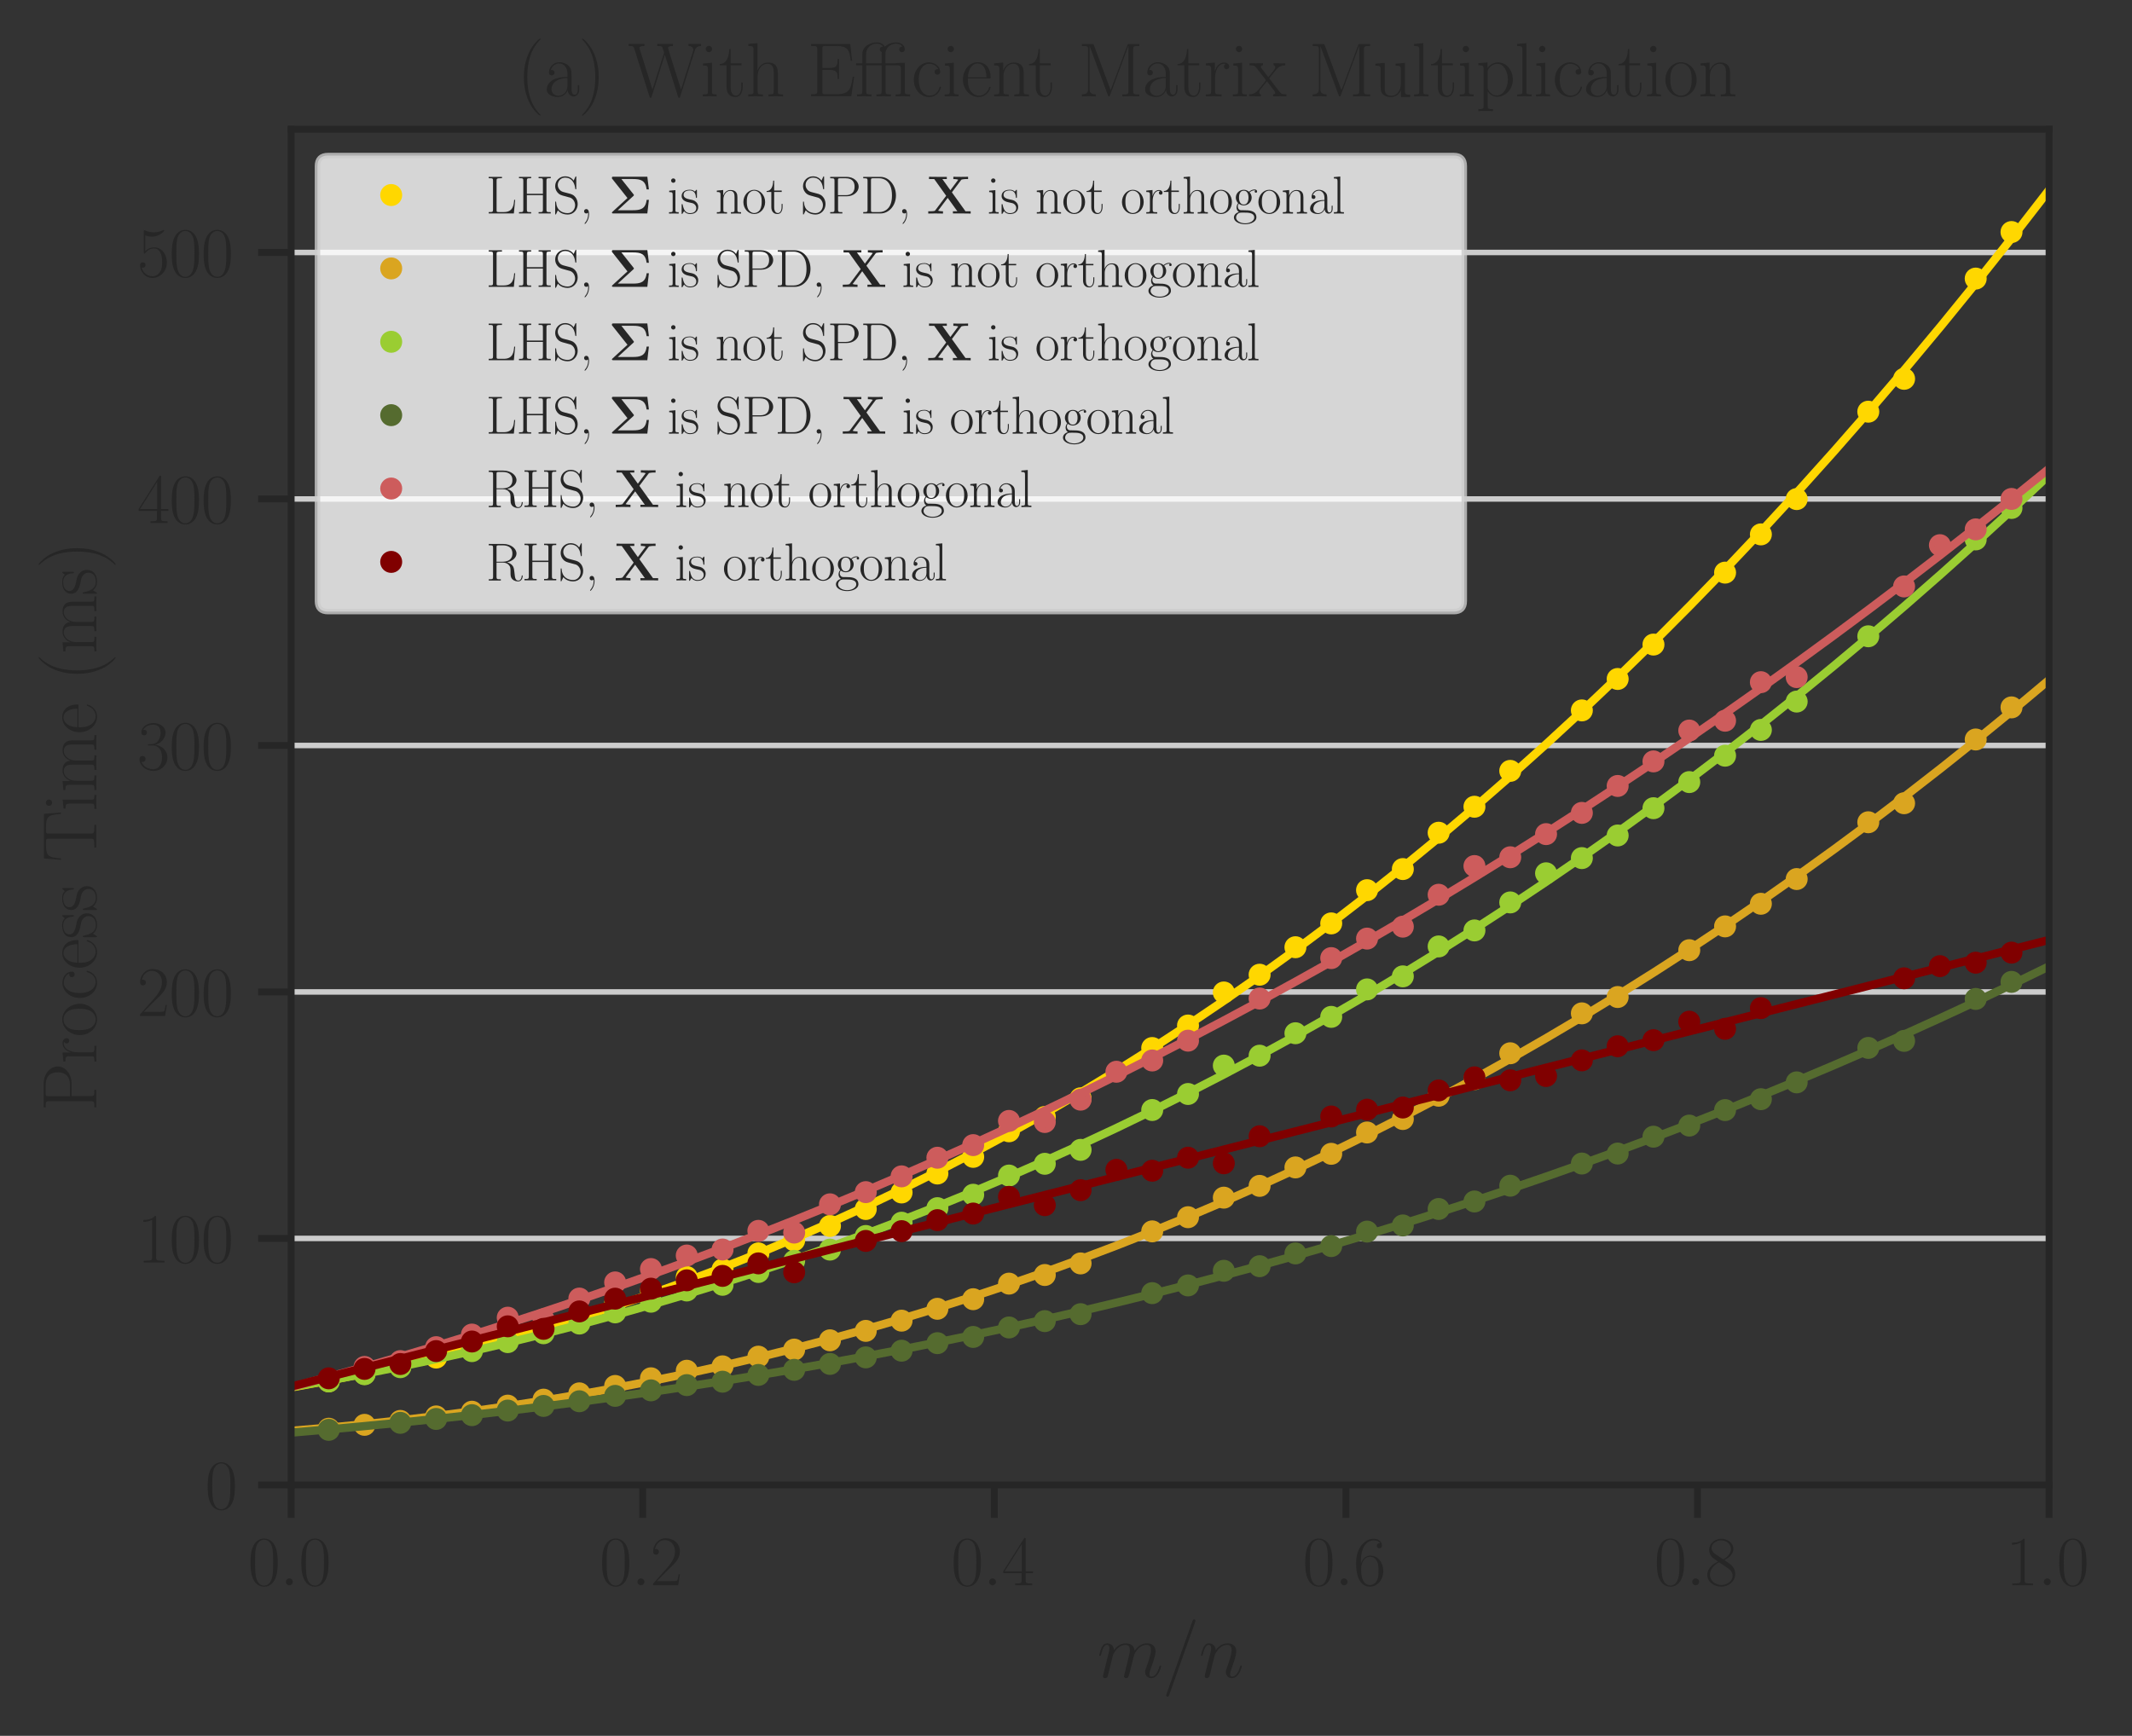 <?xml version="1.0" encoding="utf-8" standalone="no"?>
<!DOCTYPE svg PUBLIC "-//W3C//DTD SVG 1.1//EN"
  "http://www.w3.org/Graphics/SVG/1.1/DTD/svg11.dtd">
<svg height="315.792pt" version="1.1" viewBox="0 0 387.792 315.792" width="387.792pt" xmlns="http://www.w3.org/2000/svg" xmlns:xlink="http://www.w3.org/1999/xlink">
 <rect x="0" y="0" width="387.792" height="315.792" fill="#333333" stroke="none"/>
 <defs>
  <style type="text/css">*{stroke-linecap:butt;stroke-linejoin:round;}</style>
 </defs>
 <g id="figure_1">
  <g id="patch_1">
   <path d="M 0 315.792 
L 387.792 315.792 
L 387.792 0 
L 0 0 
z
" style="fill:none;"/>
  </g>
  <g id="axes_1">
   <g id="patch_2">
    <path d="M 52.959 270.141 
L 372.708 270.141 
L 372.708 23.511 
L 52.959 23.511 
z
" style="fill:none;"/>
   </g>
   <g id="matplotlib.axis_1">
    <g id="xtick_1">
     <g id="line2d_1">
      <defs>
       <path d="M 0 0 
L 0 6 
" id="mb90aa43fcc" style="stroke:#262626;stroke-width:1.25;"/>
      </defs>
      <g>
       <use style="fill:#262626;stroke:#262626;stroke-width:1.25;" x="52.959" xlink:href="#mb90aa43fcc" y="270.141"/>
      </g>
     </g>
     <g id="text_1">
      <!-- $\mathdefault{0.0}$ -->
      <g style="fill:#262626;" transform="translate(45.075 288.393)scale(0.127 -0.127)">
       <defs>
        <path d="M 2688 2025 
C 2688 2416 2682 3080 2413 3591 
C 2176 4039 1798 4198 1466 4198 
C 1158 4198 768 4058 525 3597 
C 269 3118 243 2524 243 2025 
C 243 1661 250 1106 448 619 
C 723 -39 1216 -128 1466 -128 
C 1760 -128 2208 -7 2470 600 
C 2662 1042 2688 1559 2688 2025 
z
M 1466 -26 
C 1056 -26 813 325 723 812 
C 653 1188 653 1738 653 2096 
C 653 2588 653 2997 736 3387 
C 858 3929 1216 4096 1466 4096 
C 1728 4096 2067 3923 2189 3400 
C 2272 3036 2278 2607 2278 2096 
C 2278 1680 2278 1169 2202 792 
C 2067 95 1690 -26 1466 -26 
z
" id="CMR17-30" transform="scale(0.016)"/>
        <path d="M 1178 307 
C 1178 492 1024 619 870 619 
C 685 619 557 466 557 313 
C 557 128 710 0 864 0 
C 1050 0 1178 153 1178 307 
z
" id="CMMI12-3a" transform="scale(0.016)"/>
       </defs>
       <use transform="scale(0.996)" xlink:href="#CMR17-30"/>
       <use transform="translate(45.69 0)scale(0.996)" xlink:href="#CMMI12-3a"/>
       <use transform="translate(72.788 0)scale(0.996)" xlink:href="#CMR17-30"/>
      </g>
     </g>
    </g>
    <g id="xtick_2">
     <g id="line2d_2">
      <g>
       <use style="fill:#262626;stroke:#262626;stroke-width:1.25;" x="116.908" xlink:href="#mb90aa43fcc" y="270.141"/>
      </g>
     </g>
     <g id="text_2">
      <!-- $\mathdefault{0.2}$ -->
      <g style="fill:#262626;" transform="translate(109.025 288.393)scale(0.127 -0.127)">
       <defs>
        <path d="M 2669 989 
L 2554 989 
C 2490 536 2438 459 2413 420 
C 2381 369 1920 369 1830 369 
L 602 369 
C 832 619 1280 1072 1824 1597 
C 2214 1967 2669 2402 2669 3035 
C 2669 3790 2067 4224 1395 4224 
C 691 4224 262 3604 262 3030 
C 262 2780 448 2748 525 2748 
C 589 2748 781 2787 781 3010 
C 781 3207 614 3264 525 3264 
C 486 3264 448 3258 422 3245 
C 544 3790 915 4058 1306 4058 
C 1862 4058 2227 3617 2227 3035 
C 2227 2479 1901 2000 1536 1584 
L 262 146 
L 262 0 
L 2515 0 
L 2669 989 
z
" id="CMR17-32" transform="scale(0.016)"/>
       </defs>
       <use transform="scale(0.996)" xlink:href="#CMR17-30"/>
       <use transform="translate(45.69 0)scale(0.996)" xlink:href="#CMMI12-3a"/>
       <use transform="translate(72.788 0)scale(0.996)" xlink:href="#CMR17-32"/>
      </g>
     </g>
    </g>
    <g id="xtick_3">
     <g id="line2d_3">
      <g>
       <use style="fill:#262626;stroke:#262626;stroke-width:1.25;" x="180.858" xlink:href="#mb90aa43fcc" y="270.141"/>
      </g>
     </g>
     <g id="text_3">
      <!-- $\mathdefault{0.4}$ -->
      <g style="fill:#262626;" transform="translate(172.974 288.393)scale(0.127 -0.127)">
       <defs>
        <path d="M 2150 4122 
C 2150 4256 2144 4256 2029 4256 
L 128 1254 
L 128 1088 
L 1779 1088 
L 1779 457 
C 1779 224 1766 160 1318 160 
L 1197 160 
L 1197 0 
C 1402 0 1747 0 1965 0 
C 2182 0 2528 0 2733 0 
L 2733 160 
L 2611 160 
C 2163 160 2150 224 2150 457 
L 2150 1088 
L 2803 1088 
L 2803 1254 
L 2150 1254 
L 2150 4122 
z
M 1798 3703 
L 1798 1254 
L 256 1254 
L 1798 3703 
z
" id="CMR17-34" transform="scale(0.016)"/>
       </defs>
       <use transform="scale(0.996)" xlink:href="#CMR17-30"/>
       <use transform="translate(45.69 0)scale(0.996)" xlink:href="#CMMI12-3a"/>
       <use transform="translate(72.788 0)scale(0.996)" xlink:href="#CMR17-34"/>
      </g>
     </g>
    </g>
    <g id="xtick_4">
     <g id="line2d_4">
      <g>
       <use style="fill:#262626;stroke:#262626;stroke-width:1.25;" x="244.808" xlink:href="#mb90aa43fcc" y="270.141"/>
      </g>
     </g>
     <g id="text_4">
      <!-- $\mathdefault{0.6}$ -->
      <g style="fill:#262626;" transform="translate(236.924 288.393)scale(0.127 -0.127)">
       <defs>
        <path d="M 678 2176 
C 678 3690 1395 4032 1811 4032 
C 1946 4032 2272 4009 2400 3776 
C 2298 3776 2106 3776 2106 3553 
C 2106 3381 2246 3323 2336 3323 
C 2394 3323 2566 3348 2566 3560 
C 2566 3954 2246 4179 1805 4179 
C 1043 4179 243 3390 243 1984 
C 243 253 966 -128 1478 -128 
C 2099 -128 2688 427 2688 1283 
C 2688 2081 2170 2662 1517 2662 
C 1126 2662 838 2407 678 1960 
L 678 2176 
z
M 1478 25 
C 691 25 691 1200 691 1436 
C 691 1896 909 2560 1504 2560 
C 1613 2560 1926 2560 2138 2120 
C 2253 1870 2253 1609 2253 1289 
C 2253 944 2253 690 2118 434 
C 1978 171 1773 25 1478 25 
z
" id="CMR17-36" transform="scale(0.016)"/>
       </defs>
       <use transform="scale(0.996)" xlink:href="#CMR17-30"/>
       <use transform="translate(45.69 0)scale(0.996)" xlink:href="#CMMI12-3a"/>
       <use transform="translate(72.788 0)scale(0.996)" xlink:href="#CMR17-36"/>
      </g>
     </g>
    </g>
    <g id="xtick_5">
     <g id="line2d_5">
      <g>
       <use style="fill:#262626;stroke:#262626;stroke-width:1.25;" x="308.758" xlink:href="#mb90aa43fcc" y="270.141"/>
      </g>
     </g>
     <g id="text_5">
      <!-- $\mathdefault{0.8}$ -->
      <g style="fill:#262626;" transform="translate(300.874 288.393)scale(0.127 -0.127)">
       <defs>
        <path d="M 1741 2264 
C 2144 2467 2554 2773 2554 3263 
C 2554 3841 1990 4179 1472 4179 
C 890 4179 378 3759 378 3180 
C 378 3021 416 2747 666 2505 
C 730 2442 998 2251 1171 2130 
C 883 1983 211 1634 211 934 
C 211 279 838 -128 1459 -128 
C 2144 -128 2720 362 2720 1010 
C 2720 1590 2330 1857 2074 2029 
L 1741 2264 
z
M 902 2822 
C 851 2854 595 3051 595 3351 
C 595 3739 998 4032 1459 4032 
C 1965 4032 2336 3676 2336 3262 
C 2336 2669 1670 2331 1638 2331 
C 1632 2331 1626 2331 1574 2370 
L 902 2822 
z
M 2080 1519 
C 2176 1449 2483 1240 2483 851 
C 2483 381 2010 25 1472 25 
C 890 25 448 438 448 940 
C 448 1443 838 1862 1280 2060 
L 2080 1519 
z
" id="CMR17-38" transform="scale(0.016)"/>
       </defs>
       <use transform="scale(0.996)" xlink:href="#CMR17-30"/>
       <use transform="translate(45.69 0)scale(0.996)" xlink:href="#CMMI12-3a"/>
       <use transform="translate(72.788 0)scale(0.996)" xlink:href="#CMR17-38"/>
      </g>
     </g>
    </g>
    <g id="xtick_6">
     <g id="line2d_6">
      <g>
       <use style="fill:#262626;stroke:#262626;stroke-width:1.25;" x="372.708" xlink:href="#mb90aa43fcc" y="270.141"/>
      </g>
     </g>
     <g id="text_6">
      <!-- $\mathdefault{1.0}$ -->
      <g style="fill:#262626;" transform="translate(364.824 288.393)scale(0.127 -0.127)">
       <defs>
        <path d="M 1702 4058 
C 1702 4192 1696 4192 1606 4192 
C 1357 3916 979 3827 621 3827 
C 602 3827 570 3827 563 3808 
C 557 3795 557 3782 557 3648 
C 755 3648 1088 3686 1344 3839 
L 1344 461 
C 1344 236 1331 160 781 160 
L 589 160 
L 589 0 
C 896 0 1216 0 1523 0 
C 1830 0 2150 0 2458 0 
L 2458 160 
L 2266 160 
C 1715 160 1702 230 1702 458 
L 1702 4058 
z
" id="CMR17-31" transform="scale(0.016)"/>
       </defs>
       <use transform="scale(0.996)" xlink:href="#CMR17-31"/>
       <use transform="translate(45.69 0)scale(0.996)" xlink:href="#CMMI12-3a"/>
       <use transform="translate(72.788 0)scale(0.996)" xlink:href="#CMR17-30"/>
      </g>
     </g>
    </g>
    <g id="text_7">
     <!-- $m/n$ -->
     <g style="fill:#262626;" transform="translate(199.562 305.155)scale(0.138 -0.138)">
      <defs>
       <path d="M 1318 1871 
C 1331 1910 1491 2229 1728 2433 
C 1894 2586 2112 2689 2362 2689 
C 2618 2689 2707 2497 2707 2242 
C 2707 2203 2707 2076 2630 1775 
L 2470 1118 
C 2419 926 2298 453 2285 383 
C 2259 287 2221 121 2221 96 
C 2221 6 2291 -64 2387 -64 
C 2579 -64 2611 83 2669 313 
L 3053 1839 
C 3066 1890 3398 2689 4102 2689 
C 4358 2689 4448 2497 4448 2242 
C 4448 1884 4198 1188 4058 805 
C 4000 651 3968 568 3968 453 
C 3968 166 4166 -64 4474 -64 
C 5069 -64 5293 875 5293 913 
C 5293 945 5267 971 5229 971 
C 5171 971 5165 952 5133 843 
C 4986 332 4749 64 4493 64 
C 4429 64 4326 64 4326 269 
C 4326 436 4403 640 4429 710 
C 4544 1018 4832 1773 4832 2145 
C 4832 2528 4608 2816 4122 2816 
C 3693 2816 3347 2574 3091 2197 
C 3072 2542 2861 2816 2381 2816 
C 1811 2816 1510 2415 1395 2255 
C 1376 2618 1114 2816 832 2816 
C 646 2816 499 2727 378 2484 
C 262 2254 173 1865 173 1839 
C 173 1814 198 1782 243 1782 
C 294 1782 301 1788 339 1935 
C 435 2312 557 2689 813 2689 
C 960 2689 1011 2586 1011 2395 
C 1011 2254 947 2005 902 1807 
L 723 1118 
C 698 996 627 709 595 594 
C 550 428 480 128 480 96 
C 480 6 550 -64 646 -64 
C 723 -64 813 -26 864 70 
C 877 102 934 326 966 453 
L 1107 1028 
L 1318 1871 
z
" id="CMMI12-6d" transform="scale(0.016)"/>
       <path d="M 2746 4562 
C 2746 4569 2784 4666 2784 4678 
C 2784 4755 2720 4800 2669 4800 
C 2637 4800 2579 4800 2528 4659 
L 384 -1363 
C 384 -1370 346 -1465 346 -1478 
C 346 -1555 410 -1600 461 -1600 
C 499 -1600 557 -1593 602 -1459 
L 2746 4562 
z
" id="CMMI12-3d" transform="scale(0.016)"/>
       <path d="M 1318 1871 
C 1331 1910 1491 2229 1728 2433 
C 1894 2586 2112 2689 2362 2689 
C 2618 2689 2707 2497 2707 2242 
C 2707 1878 2445 1150 2317 805 
C 2259 651 2227 568 2227 453 
C 2227 166 2426 -64 2733 -64 
C 3328 -64 3552 875 3552 913 
C 3552 945 3526 971 3488 971 
C 3430 971 3424 952 3392 843 
C 3245 319 3002 64 2752 64 
C 2688 64 2586 64 2586 269 
C 2586 429 2656 621 2694 710 
C 2822 1063 3091 1780 3091 2145 
C 3091 2528 2867 2816 2381 2816 
C 1811 2816 1510 2415 1395 2255 
C 1376 2618 1114 2816 832 2816 
C 627 2816 486 2695 378 2478 
C 262 2248 173 1865 173 1839 
C 173 1814 198 1782 243 1782 
C 294 1782 301 1788 339 1935 
C 442 2325 557 2689 813 2689 
C 960 2689 1011 2586 1011 2395 
C 1011 2254 947 2005 902 1807 
L 723 1118 
C 698 996 627 709 595 594 
C 550 428 480 128 480 96 
C 480 6 550 -64 646 -64 
C 723 -64 813 -26 864 70 
C 877 102 934 326 966 453 
L 1107 1028 
L 1318 1871 
z
" id="CMMI12-6e" transform="scale(0.016)"/>
      </defs>
      <use transform="scale(0.996)" xlink:href="#CMMI12-6d"/>
      <use transform="translate(85.327 0)scale(0.996)" xlink:href="#CMMI12-3d"/>
      <use transform="translate(134.102 0)scale(0.996)" xlink:href="#CMMI12-6e"/>
     </g>
    </g>
   </g>
   <g id="matplotlib.axis_2">
    <g id="ytick_1">
     <g id="line2d_7">
      <path clip-path="url(#pecca845cef)" d="M 52.959 270.141 
L 372.708 270.141 
" style="fill:none;stroke:#cccccc;stroke-linecap:round;"/>
     </g>
     <g id="line2d_8">
      <defs>
       <path d="M 0 0 
L -6 0 
" id="mda24c99309" style="stroke:#262626;stroke-width:1.25;"/>
      </defs>
      <g>
       <use style="fill:#262626;stroke:#262626;stroke-width:1.25;" x="52.959" xlink:href="#mda24c99309" y="270.141"/>
      </g>
     </g>
     <g id="text_8">
      <!-- $\mathdefault{0}$ -->
      <g style="fill:#262626;" transform="translate(37.288 274.517)scale(0.127 -0.127)">
       <use transform="scale(0.996)" xlink:href="#CMR17-30"/>
      </g>
     </g>
    </g>
    <g id="ytick_2">
     <g id="line2d_9">
      <path clip-path="url(#pecca845cef)" d="M 52.959 225.299 
L 372.708 225.299 
" style="fill:none;stroke:#cccccc;stroke-linecap:round;"/>
     </g>
     <g id="line2d_10">
      <g>
       <use style="fill:#262626;stroke:#262626;stroke-width:1.25;" x="52.959" xlink:href="#mda24c99309" y="225.299"/>
      </g>
     </g>
     <g id="text_9">
      <!-- $\mathdefault{100}$ -->
      <g style="fill:#262626;" transform="translate(24.948 229.675)scale(0.127 -0.127)">
       <use transform="scale(0.996)" xlink:href="#CMR17-31"/>
       <use transform="translate(45.69 0)scale(0.996)" xlink:href="#CMR17-30"/>
       <use transform="translate(91.381 0)scale(0.996)" xlink:href="#CMR17-30"/>
      </g>
     </g>
    </g>
    <g id="ytick_3">
     <g id="line2d_11">
      <path clip-path="url(#pecca845cef)" d="M 52.959 180.458 
L 372.708 180.458 
" style="fill:none;stroke:#cccccc;stroke-linecap:round;"/>
     </g>
     <g id="line2d_12">
      <g>
       <use style="fill:#262626;stroke:#262626;stroke-width:1.25;" x="52.959" xlink:href="#mda24c99309" y="180.458"/>
      </g>
     </g>
     <g id="text_10">
      <!-- $\mathdefault{200}$ -->
      <g style="fill:#262626;" transform="translate(24.948 184.834)scale(0.127 -0.127)">
       <use transform="scale(0.996)" xlink:href="#CMR17-32"/>
       <use transform="translate(45.69 0)scale(0.996)" xlink:href="#CMR17-30"/>
       <use transform="translate(91.381 0)scale(0.996)" xlink:href="#CMR17-30"/>
      </g>
     </g>
    </g>
    <g id="ytick_4">
     <g id="line2d_13">
      <path clip-path="url(#pecca845cef)" d="M 52.959 135.616 
L 372.708 135.616 
" style="fill:none;stroke:#cccccc;stroke-linecap:round;"/>
     </g>
     <g id="line2d_14">
      <g>
       <use style="fill:#262626;stroke:#262626;stroke-width:1.25;" x="52.959" xlink:href="#mda24c99309" y="135.616"/>
      </g>
     </g>
     <g id="text_11">
      <!-- $\mathdefault{300}$ -->
      <g style="fill:#262626;" transform="translate(24.948 139.992)scale(0.127 -0.127)">
       <defs>
        <path d="M 1414 2157 
C 1984 2157 2234 1662 2234 1090 
C 2234 320 1824 25 1453 25 
C 1114 25 563 194 390 693 
C 422 680 454 680 486 680 
C 640 680 755 782 755 948 
C 755 1133 614 1216 486 1216 
C 378 1216 211 1165 211 926 
C 211 335 787 -128 1466 -128 
C 2176 -128 2720 430 2720 1085 
C 2720 1707 2208 2157 1600 2227 
C 2086 2328 2554 2756 2554 3329 
C 2554 3820 2048 4179 1472 4179 
C 890 4179 378 3829 378 3329 
C 378 3110 544 3072 627 3072 
C 762 3072 877 3155 877 3321 
C 877 3486 762 3569 627 3569 
C 602 3569 570 3569 544 3557 
C 730 3959 1235 4032 1459 4032 
C 1683 4032 2106 3925 2106 3320 
C 2106 3143 2080 2828 1862 2550 
C 1670 2304 1453 2304 1242 2284 
C 1210 2284 1062 2269 1037 2269 
C 992 2263 966 2257 966 2208 
C 966 2163 973 2157 1101 2157 
L 1414 2157 
z
" id="CMR17-33" transform="scale(0.016)"/>
       </defs>
       <use transform="scale(0.996)" xlink:href="#CMR17-33"/>
       <use transform="translate(45.69 0)scale(0.996)" xlink:href="#CMR17-30"/>
       <use transform="translate(91.381 0)scale(0.996)" xlink:href="#CMR17-30"/>
      </g>
     </g>
    </g>
    <g id="ytick_5">
     <g id="line2d_15">
      <path clip-path="url(#pecca845cef)" d="M 52.959 90.774 
L 372.708 90.774 
" style="fill:none;stroke:#cccccc;stroke-linecap:round;"/>
     </g>
     <g id="line2d_16">
      <g>
       <use style="fill:#262626;stroke:#262626;stroke-width:1.25;" x="52.959" xlink:href="#mda24c99309" y="90.774"/>
      </g>
     </g>
     <g id="text_12">
      <!-- $\mathdefault{400}$ -->
      <g style="fill:#262626;" transform="translate(24.948 95.15)scale(0.127 -0.127)">
       <use transform="scale(0.996)" xlink:href="#CMR17-34"/>
       <use transform="translate(45.69 0)scale(0.996)" xlink:href="#CMR17-30"/>
       <use transform="translate(91.381 0)scale(0.996)" xlink:href="#CMR17-30"/>
      </g>
     </g>
    </g>
    <g id="ytick_6">
     <g id="line2d_17">
      <path clip-path="url(#pecca845cef)" d="M 52.959 45.932 
L 372.708 45.932 
" style="fill:none;stroke:#cccccc;stroke-linecap:round;"/>
     </g>
     <g id="line2d_18">
      <g>
       <use style="fill:#262626;stroke:#262626;stroke-width:1.25;" x="52.959" xlink:href="#mda24c99309" y="45.932"/>
      </g>
     </g>
     <g id="text_13">
      <!-- $\mathdefault{500}$ -->
      <g style="fill:#262626;" transform="translate(24.948 50.308)scale(0.127 -0.127)">
       <defs>
        <path d="M 730 3692 
C 794 3666 1056 3584 1325 3584 
C 1920 3584 2246 3911 2432 4100 
C 2432 4157 2432 4192 2394 4192 
C 2387 4192 2374 4192 2323 4163 
C 2099 4058 1837 3973 1517 3973 
C 1325 3973 1037 3999 723 4139 
C 653 4171 640 4171 634 4171 
C 602 4171 595 4164 595 4037 
L 595 2203 
C 595 2089 595 2057 659 2057 
C 691 2057 704 2070 736 2114 
C 941 2401 1222 2522 1542 2522 
C 1766 2522 2246 2382 2246 1289 
C 2246 1085 2246 715 2054 421 
C 1894 159 1645 25 1370 25 
C 947 25 518 320 403 814 
C 429 807 480 795 506 795 
C 589 795 749 840 749 1038 
C 749 1210 627 1280 506 1280 
C 358 1280 262 1190 262 1011 
C 262 454 704 -128 1382 -128 
C 2042 -128 2669 440 2669 1264 
C 2669 2030 2170 2624 1549 2624 
C 1222 2624 947 2503 730 2274 
L 730 3692 
z
" id="CMR17-35" transform="scale(0.016)"/>
       </defs>
       <use transform="scale(0.996)" xlink:href="#CMR17-35"/>
       <use transform="translate(45.69 0)scale(0.996)" xlink:href="#CMR17-30"/>
       <use transform="translate(91.381 0)scale(0.996)" xlink:href="#CMR17-30"/>
      </g>
     </g>
    </g>
    <g id="text_14">
     <!-- Process Time (ms) -->
     <g style="fill:#262626;" transform="translate(17.511 202.187)rotate(-90)scale(0.138 -0.138)">
      <defs>
       <path d="M 1267 2042 
L 2291 2042 
C 3117 2042 3718 2578 3718 3184 
C 3718 3791 3130 4352 2291 4352 
L 333 4352 
L 333 4186 
C 774 4186 845 4186 845 3899 
L 845 446 
C 845 160 774 160 333 160 
L 333 0 
C 518 0 858 0 1056 0 
C 1254 0 1594 0 1779 0 
L 1779 160 
C 1338 160 1267 160 1267 446 
L 1267 2042 
z
M 1254 2176 
L 1254 3938 
C 1254 4155 1267 4186 1523 4186 
L 2170 4186 
C 2995 4186 3232 3714 3232 3184 
C 3232 2604 2950 2176 2170 2176 
L 1254 2176 
z
" id="CMR17-50" transform="scale(0.016)"/>
       <path d="M 960 1497 
C 960 2112 1222 2688 1702 2688 
C 1747 2688 1792 2682 1837 2662 
C 1837 2662 1696 2617 1696 2452 
C 1696 2298 1818 2234 1914 2234 
C 1990 2234 2131 2279 2131 2458 
C 2131 2663 1926 2790 1709 2790 
C 1222 2790 1011 2317 947 2093 
L 941 2093 
L 941 2790 
L 198 2720 
L 198 2554 
C 576 2554 634 2515 634 2208 
L 634 428 
C 634 184 608 153 198 153 
L 198 -13 
C 352 0 646 0 813 0 
C 998 0 1325 0 1498 -13 
L 1498 153 
C 1037 153 960 153 960 440 
L 960 1497 
z
" id="CMR17-72" transform="scale(0.016)"/>
       <path d="M 2758 1356 
C 2758 2176 2163 2816 1466 2816 
C 768 2816 173 2176 173 1356 
C 173 551 768 -64 1466 -64 
C 2163 -64 2758 551 2758 1356 
z
M 1466 51 
C 1165 51 909 230 762 480 
C 602 767 582 1126 582 1408 
C 582 1677 595 2010 762 2298 
C 890 2509 1139 2714 1466 2714 
C 1754 2714 1997 2554 2150 2330 
C 2349 2029 2349 1607 2349 1408 
C 2349 1158 2336 775 2163 467 
C 1984 173 1709 51 1466 51 
z
" id="CMR17-6f" transform="scale(0.016)"/>
       <path d="M 2234 2240 
C 2112 2240 1933 2240 1933 2017 
C 1933 1838 2080 1787 2163 1787 
C 2208 1787 2394 1807 2394 2024 
C 2394 2467 1958 2803 1466 2803 
C 787 2803 211 2178 211 1363 
C 211 516 813 -64 1466 -64 
C 2259 -64 2458 677 2458 748 
C 2458 774 2451 793 2406 793 
C 2362 793 2355 787 2330 703 
C 2163 180 1798 51 1523 51 
C 1114 51 621 427 621 1369 
C 621 2338 1094 2688 1472 2688 
C 1722 2688 2093 2573 2234 2240 
z
" id="CMR17-63" transform="scale(0.016)"/>
       <path d="M 2438 1472 
C 2464 1498 2464 1511 2464 1576 
C 2464 2238 2118 2816 1389 2816 
C 710 2816 173 2169 173 1383 
C 173 551 781 -64 1459 -64 
C 2176 -64 2458 607 2458 740 
C 2458 784 2419 784 2406 784 
C 2362 784 2355 771 2330 696 
C 2189 265 1837 51 1504 51 
C 1229 51 954 203 781 480 
C 582 803 582 1176 582 1472 
L 2438 1472 
z
M 589 1568 
C 634 2505 1126 2714 1382 2714 
C 1818 2714 2112 2297 2118 1568 
L 589 1568 
z
" id="CMR17-65" transform="scale(0.016)"/>
       <path d="M 1978 2697 
C 1978 2813 1971 2819 1933 2819 
C 1907 2819 1901 2813 1824 2717 
C 1805 2691 1747 2626 1728 2601 
C 1523 2819 1235 2819 1126 2819 
C 416 2819 160 2447 160 2076 
C 160 1498 813 1365 998 1325 
C 1402 1243 1542 1217 1677 1101 
C 1760 1025 1901 884 1901 654 
C 1901 384 1747 38 1158 38 
C 602 38 403 460 288 1021 
C 269 1110 269 1117 218 1117 
C 166 1117 160 1110 160 983 
L 160 63 
C 160 -51 166 -58 205 -58 
C 237 -58 243 -51 275 0 
C 314 57 410 211 448 276 
C 576 103 800 -64 1158 -64 
C 1792 -64 2131 283 2131 784 
C 2131 1112 1958 1285 1875 1362 
C 1683 1561 1459 1606 1190 1657 
C 838 1735 390 1825 390 2217 
C 390 2383 480 2737 1126 2737 
C 1811 2737 1850 2094 1862 1888 
C 1869 1856 1901 1849 1920 1849 
C 1978 1849 1978 1869 1978 1978 
L 1978 2697 
z
" id="CMR17-73" transform="scale(0.016)"/>
       <path d="M 3981 4326 
L 288 4326 
L 179 2918 
L 294 2918 
C 378 3976 467 4160 1453 4160 
C 1568 4160 1754 4160 1805 4154 
C 1926 4135 1926 4058 1926 3912 
L 1926 459 
C 1926 230 1907 160 1376 160 
L 1197 160 
L 1197 0 
C 1504 0 1824 0 2138 0 
C 2451 0 2771 0 3078 0 
L 3078 160 
L 2899 160 
C 2368 160 2349 230 2349 459 
L 2349 3912 
C 2349 4052 2349 4129 2464 4154 
C 2515 4160 2701 4160 2816 4160 
C 3795 4160 3891 3976 3974 2918 
L 4090 2918 
L 3981 4326 
z
" id="CMR17-54" transform="scale(0.016)"/>
       <path d="M 992 3909 
C 992 4049 877 4170 730 4170 
C 589 4170 467 4056 467 3909 
C 467 3769 582 3648 730 3648 
C 870 3648 992 3763 992 3909 
z
M 243 2706 
L 243 2541 
C 602 2541 653 2502 653 2197 
L 653 427 
C 653 184 627 153 218 153 
L 218 -13 
C 371 0 646 0 806 0 
C 960 0 1222 0 1370 -13 
L 1370 153 
C 992 153 979 191 979 420 
L 979 2776 
L 243 2706 
z
" id="CMR17-69" transform="scale(0.016)"/>
       <path d="M 4326 1933 
C 4326 2252 4269 2790 3507 2790 
C 3072 2790 2771 2496 2656 2151 
L 2650 2151 
C 2573 2676 2195 2790 1837 2790 
C 1331 2790 1069 2400 973 2144 
L 966 2144 
L 966 2790 
L 211 2720 
L 211 2554 
C 589 2554 646 2515 646 2208 
L 646 428 
C 646 184 621 153 211 153 
L 211 -13 
C 365 0 646 0 813 0 
C 979 0 1267 0 1421 -13 
L 1421 153 
C 1011 153 986 178 986 428 
L 986 1658 
C 986 2247 1344 2688 1792 2688 
C 2266 2688 2317 2266 2317 1958 
L 2317 428 
C 2317 184 2291 153 1882 153 
L 1882 -13 
C 2035 0 2317 0 2483 0 
C 2650 0 2938 0 3091 -13 
L 3091 153 
C 2682 153 2656 178 2656 428 
L 2656 1658 
C 2656 2247 3014 2688 3462 2688 
C 3936 2688 3987 2266 3987 1958 
L 3987 428 
C 3987 184 3962 153 3552 153 
L 3552 -13 
C 3706 0 3987 0 4154 0 
C 4320 0 4608 0 4762 -13 
L 4762 153 
C 4352 153 4326 178 4326 428 
L 4326 1933 
z
" id="CMR17-6d" transform="scale(0.016)"/>
       <path d="M 1958 -1561 
C 1958 -1555 1958 -1542 1939 -1523 
C 1645 -1224 858 -407 858 1581 
C 858 3569 1632 4379 1946 4697 
C 1946 4704 1958 4717 1958 4736 
C 1958 4755 1939 4768 1914 4768 
C 1843 4768 1299 4296 986 3594 
C 666 2887 576 2199 576 1588 
C 576 1128 621 351 1005 -471 
C 1312 -1135 1837 -1600 1914 -1600 
C 1946 -1600 1958 -1587 1958 -1561 
z
" id="CMR17-28" transform="scale(0.016)"/>
       <path d="M 1683 1581 
C 1683 2040 1638 2817 1254 3639 
C 947 4303 422 4768 346 4768 
C 326 4768 301 4761 301 4729 
C 301 4717 307 4710 314 4697 
C 621 4378 1402 3568 1402 1584 
C 1402 -407 627 -1217 314 -1537 
C 307 -1549 301 -1556 301 -1568 
C 301 -1600 326 -1600 346 -1600 
C 416 -1600 960 -1128 1274 -426 
C 1594 281 1683 969 1683 1581 
z
" id="CMR17-29" transform="scale(0.016)"/>
      </defs>
      <use transform="scale(0.996)" xlink:href="#CMR17-50"/>
      <use transform="translate(62.586 0)scale(0.996)" xlink:href="#CMR17-72"/>
      <use transform="translate(97.867 0)scale(0.996)" xlink:href="#CMR17-6f"/>
      <use transform="translate(146.16 0)scale(0.996)" xlink:href="#CMR17-63"/>
      <use transform="translate(186.646 0)scale(0.996)" xlink:href="#CMR17-65"/>
      <use transform="translate(227.131 0)scale(0.996)" xlink:href="#CMR17-73"/>
      <use transform="translate(262.933 0)scale(0.996)" xlink:href="#CMR17-73"/>
      <use transform="translate(328.81 0)scale(0.996)" xlink:href="#CMR17-54"/>
      <use transform="translate(395.32 0)scale(0.996)" xlink:href="#CMR17-69"/>
      <use transform="translate(420.191 0)scale(0.996)" xlink:href="#CMR17-6d"/>
      <use transform="translate(497.11 0)scale(0.996)" xlink:href="#CMR17-65"/>
      <use transform="translate(567.672 0)scale(0.996)" xlink:href="#CMR17-28"/>
      <use transform="translate(602.953 0)scale(0.996)" xlink:href="#CMR17-6d"/>
      <use transform="translate(679.872 0)scale(0.996)" xlink:href="#CMR17-73"/>
      <use transform="translate(715.674 0)scale(0.996)" xlink:href="#CMR17-29"/>
     </g>
    </g>
   </g>
   <g id="line2d_19">
    <defs>
     <path d="M 0 1.5 
C 0.398 1.5 0.779 1.342 1.061 1.061 
C 1.342 0.779 1.5 0.398 1.5 0 
C 1.5 -0.398 1.342 -0.779 1.061 -1.061 
C 0.779 -1.342 0.398 -1.5 0 -1.5 
C -0.398 -1.5 -0.779 -1.342 -1.061 -1.061 
C -1.342 -0.779 -1.5 -0.398 -1.5 0 
C -1.5 0.398 -1.342 0.779 -1.061 1.061 
C -0.779 1.342 -0.398 1.5 0 1.5 
z
" id="m808348d89f" style="stroke:#ffd700;"/>
    </defs>
    <g clip-path="url(#pecca845cef)">
     <use style="fill:#ffd700;stroke:#ffd700;" x="66.303" xlink:href="#m808348d89f" y="249.937"/>
     <use style="fill:#ffd700;stroke:#ffd700;" x="79.328" xlink:href="#m808348d89f" y="246.971"/>
     <use style="fill:#ffd700;stroke:#ffd700;" x="85.841" xlink:href="#m808348d89f" y="245.334"/>
     <use style="fill:#ffd700;stroke:#ffd700;" x="59.791" xlink:href="#m808348d89f" y="251.293"/>
     <use style="fill:#ffd700;stroke:#ffd700;" x="268.189" xlink:href="#m808348d89f" y="146.765"/>
     <use style="fill:#ffd700;stroke:#ffd700;" x="209.577" xlink:href="#m808348d89f" y="190.659"/>
     <use style="fill:#ffd700;stroke:#ffd700;" x="72.816" xlink:href="#m808348d89f" y="248.553"/>
     <use style="fill:#ffd700;stroke:#ffd700;" x="137.94" xlink:href="#m808348d89f" y="228.023"/>
     <use style="fill:#ffd700;stroke:#ffd700;" x="229.114" xlink:href="#m808348d89f" y="177.322"/>
     <use style="fill:#ffd700;stroke:#ffd700;" x="287.726" xlink:href="#m808348d89f" y="129.238"/>
     <use style="fill:#ffd700;stroke:#ffd700;" x="339.826" xlink:href="#m808348d89f" y="74.896"/>
     <use style="fill:#ffd700;stroke:#ffd700;" x="98.865" xlink:href="#m808348d89f" y="241.57"/>
     <use style="fill:#ffd700;stroke:#ffd700;" x="92.353" xlink:href="#m808348d89f" y="243.416"/>
     <use style="fill:#ffd700;stroke:#ffd700;" x="242.139" xlink:href="#m808348d89f" y="167.988"/>
     <use style="fill:#ffd700;stroke:#ffd700;" x="105.378" xlink:href="#m808348d89f" y="239.529"/>
     <use style="fill:#ffd700;stroke:#ffd700;" x="216.09" xlink:href="#m808348d89f" y="186.566"/>
     <use style="fill:#ffd700;stroke:#ffd700;" x="183.527" xlink:href="#m808348d89f" y="205.807"/>
     <use style="fill:#ffd700;stroke:#ffd700;" x="294.239" xlink:href="#m808348d89f" y="123.522"/>
     <use style="fill:#ffd700;stroke:#ffd700;" x="235.627" xlink:href="#m808348d89f" y="172.322"/>
     <use style="fill:#ffd700;stroke:#ffd700;" x="131.428" xlink:href="#m808348d89f" y="230.94"/>
     <use style="fill:#ffd700;stroke:#ffd700;" x="144.453" xlink:href="#m808348d89f" y="225.651"/>
     <use style="fill:#ffd700;stroke:#ffd700;" x="255.164" xlink:href="#m808348d89f" y="158.103"/>
     <use style="fill:#ffd700;stroke:#ffd700;" x="300.751" xlink:href="#m808348d89f" y="117.262"/>
     <use style="fill:#ffd700;stroke:#ffd700;" x="170.502" xlink:href="#m808348d89f" y="213.489"/>
     <use style="fill:#ffd700;stroke:#ffd700;" x="111.89" xlink:href="#m808348d89f" y="237.102"/>
     <use style="fill:#ffd700;stroke:#ffd700;" x="320.289" xlink:href="#m808348d89f" y="97.217"/>
     <use style="fill:#ffd700;stroke:#ffd700;" x="157.477" xlink:href="#m808348d89f" y="219.947"/>
     <use style="fill:#ffd700;stroke:#ffd700;" x="118.403" xlink:href="#m808348d89f" y="234.773"/>
     <use style="fill:#ffd700;stroke:#ffd700;" x="313.776" xlink:href="#m808348d89f" y="104.173"/>
     <use style="fill:#ffd700;stroke:#ffd700;" x="150.965" xlink:href="#m808348d89f" y="223.032"/>
     <use style="fill:#ffd700;stroke:#ffd700;" x="163.99" xlink:href="#m808348d89f" y="216.936"/>
     <use style="fill:#ffd700;stroke:#ffd700;" x="124.915" xlink:href="#m808348d89f" y="232.321"/>
     <use style="fill:#ffd700;stroke:#ffd700;" x="190.04" xlink:href="#m808348d89f" y="203.201"/>
     <use style="fill:#ffd700;stroke:#ffd700;" x="177.015" xlink:href="#m808348d89f" y="210.459"/>
     <use style="fill:#ffd700;stroke:#ffd700;" x="261.677" xlink:href="#m808348d89f" y="151.49"/>
     <use style="fill:#ffd700;stroke:#ffd700;" x="248.652" xlink:href="#m808348d89f" y="161.941"/>
     <use style="fill:#ffd700;stroke:#ffd700;" x="359.363" xlink:href="#m808348d89f" y="50.68"/>
     <use style="fill:#ffd700;stroke:#ffd700;" x="274.702" xlink:href="#m808348d89f" y="140.24"/>
     <use style="fill:#ffd700;stroke:#ffd700;" x="326.801" xlink:href="#m808348d89f" y="90.795"/>
     <use style="fill:#ffd700;stroke:#ffd700;" x="196.552" xlink:href="#m808348d89f" y="199.805"/>
     <use style="fill:#ffd700;stroke:#ffd700;" x="365.876" xlink:href="#m808348d89f" y="42.214"/>
     <use style="fill:#ffd700;stroke:#ffd700;" x="222.602" xlink:href="#m808348d89f" y="180.553"/>
     <use style="fill:#ffd700;stroke:#ffd700;" x="346.339" xlink:href="#m808348d89f" y="68.916"/>
    </g>
   </g>
   <g id="line2d_20">
    <path clip-path="url(#pecca845cef)" d="M 52.959 252.415 
L 59.484 251.22 
L 66.01 249.918 
L 72.535 248.51 
L 79.061 246.992 
L 85.586 245.362 
L 92.112 243.619 
L 98.637 241.761 
L 105.163 239.787 
L 111.688 237.693 
L 118.214 235.478 
L 124.739 233.14 
L 131.265 230.678 
L 137.79 228.089 
L 144.316 225.372 
L 150.841 222.525 
L 157.367 219.545 
L 163.892 216.431 
L 170.418 213.18 
L 176.943 209.792 
L 183.469 206.264 
L 189.994 202.595 
L 196.52 198.781 
L 203.045 194.822 
L 209.571 190.715 
L 216.096 186.46 
L 222.622 182.052 
L 229.147 177.492 
L 235.673 172.776 
L 242.198 167.904 
L 248.724 162.872 
L 255.249 157.68 
L 261.775 152.325 
L 268.3 146.806 
L 274.826 141.119 
L 281.351 135.265 
L 287.877 129.24 
L 294.402 123.043 
L 300.928 116.672 
L 307.453 110.125 
L 313.979 103.4 
L 320.504 96.495 
L 327.03 89.408 
L 333.555 82.138 
L 340.081 74.682 
L 346.606 67.039 
L 353.132 59.206 
L 359.657 51.182 
L 366.183 42.965 
L 372.708 34.553 
" style="fill:none;stroke:#ffd700;stroke-linecap:round;stroke-width:1.5;"/>
   </g>
   <g id="line2d_21">
    <defs>
     <path d="M 0 1.5 
C 0.398 1.5 0.779 1.342 1.061 1.061 
C 1.342 0.779 1.5 0.398 1.5 0 
C 1.5 -0.398 1.342 -0.779 1.061 -1.061 
C 0.779 -1.342 0.398 -1.5 0 -1.5 
C -0.398 -1.5 -0.779 -1.342 -1.061 -1.061 
C -1.342 -0.779 -1.5 -0.398 -1.5 0 
C -1.5 0.398 -1.342 0.779 -1.061 1.061 
C -0.779 1.342 -0.398 1.5 0 1.5 
z
" id="mbc2178290c" style="stroke:#daa520;"/>
    </defs>
    <g clip-path="url(#pecca845cef)">
     <use style="fill:#daa520;stroke:#daa520;" x="209.577" xlink:href="#mbc2178290c" y="224.015"/>
     <use style="fill:#daa520;stroke:#daa520;" x="79.328" xlink:href="#mbc2178290c" y="257.679"/>
     <use style="fill:#daa520;stroke:#daa520;" x="85.841" xlink:href="#mbc2178290c" y="256.821"/>
     <use style="fill:#daa520;stroke:#daa520;" x="229.114" xlink:href="#mbc2178290c" y="215.738"/>
     <use style="fill:#daa520;stroke:#daa520;" x="137.94" xlink:href="#mbc2178290c" y="246.806"/>
     <use style="fill:#daa520;stroke:#daa520;" x="72.816" xlink:href="#mbc2178290c" y="258.497"/>
     <use style="fill:#daa520;stroke:#daa520;" x="66.303" xlink:href="#mbc2178290c" y="259.21"/>
     <use style="fill:#daa520;stroke:#daa520;" x="92.353" xlink:href="#mbc2178290c" y="255.716"/>
     <use style="fill:#daa520;stroke:#daa520;" x="268.189" xlink:href="#mbc2178290c" y="196.317"/>
     <use style="fill:#daa520;stroke:#daa520;" x="183.527" xlink:href="#mbc2178290c" y="233.521"/>
     <use style="fill:#daa520;stroke:#daa520;" x="313.776" xlink:href="#mbc2178290c" y="168.529"/>
     <use style="fill:#daa520;stroke:#daa520;" x="216.09" xlink:href="#mbc2178290c" y="221.436"/>
     <use style="fill:#daa520;stroke:#daa520;" x="307.264" xlink:href="#mbc2178290c" y="172.861"/>
     <use style="fill:#daa520;stroke:#daa520;" x="131.428" xlink:href="#mbc2178290c" y="248.567"/>
     <use style="fill:#daa520;stroke:#daa520;" x="59.791" xlink:href="#mbc2178290c" y="259.916"/>
     <use style="fill:#daa520;stroke:#daa520;" x="98.865" xlink:href="#mbc2178290c" y="254.627"/>
     <use style="fill:#daa520;stroke:#daa520;" x="105.378" xlink:href="#mbc2178290c" y="253.481"/>
     <use style="fill:#daa520;stroke:#daa520;" x="170.502" xlink:href="#mbc2178290c" y="238.101"/>
     <use style="fill:#daa520;stroke:#daa520;" x="359.363" xlink:href="#mbc2178290c" y="134.529"/>
     <use style="fill:#daa520;stroke:#daa520;" x="144.453" xlink:href="#mbc2178290c" y="245.522"/>
     <use style="fill:#daa520;stroke:#daa520;" x="150.965" xlink:href="#mbc2178290c" y="243.831"/>
     <use style="fill:#daa520;stroke:#daa520;" x="242.139" xlink:href="#mbc2178290c" y="209.905"/>
     <use style="fill:#daa520;stroke:#daa520;" x="235.627" xlink:href="#mbc2178290c" y="212.38"/>
     <use style="fill:#daa520;stroke:#daa520;" x="339.826" xlink:href="#mbc2178290c" y="149.588"/>
     <use style="fill:#daa520;stroke:#daa520;" x="111.89" xlink:href="#mbc2178290c" y="252.137"/>
     <use style="fill:#daa520;stroke:#daa520;" x="157.477" xlink:href="#mbc2178290c" y="242.116"/>
     <use style="fill:#daa520;stroke:#daa520;" x="294.239" xlink:href="#mbc2178290c" y="181.381"/>
     <use style="fill:#daa520;stroke:#daa520;" x="261.677" xlink:href="#mbc2178290c" y="199.339"/>
     <use style="fill:#daa520;stroke:#daa520;" x="163.99" xlink:href="#mbc2178290c" y="240.257"/>
     <use style="fill:#daa520;stroke:#daa520;" x="248.652" xlink:href="#mbc2178290c" y="206.025"/>
     <use style="fill:#daa520;stroke:#daa520;" x="320.289" xlink:href="#mbc2178290c" y="164.416"/>
     <use style="fill:#daa520;stroke:#daa520;" x="255.164" xlink:href="#mbc2178290c" y="203.576"/>
     <use style="fill:#daa520;stroke:#daa520;" x="118.403" xlink:href="#mbc2178290c" y="250.742"/>
     <use style="fill:#daa520;stroke:#daa520;" x="124.915" xlink:href="#mbc2178290c" y="249.368"/>
     <use style="fill:#daa520;stroke:#daa520;" x="326.801" xlink:href="#mbc2178290c" y="159.92"/>
     <use style="fill:#daa520;stroke:#daa520;" x="177.015" xlink:href="#mbc2178290c" y="236.354"/>
     <use style="fill:#daa520;stroke:#daa520;" x="190.04" xlink:href="#mbc2178290c" y="231.952"/>
     <use style="fill:#daa520;stroke:#daa520;" x="287.726" xlink:href="#mbc2178290c" y="184.352"/>
     <use style="fill:#daa520;stroke:#daa520;" x="222.602" xlink:href="#mbc2178290c" y="217.878"/>
     <use style="fill:#daa520;stroke:#daa520;" x="365.876" xlink:href="#mbc2178290c" y="128.689"/>
     <use style="fill:#daa520;stroke:#daa520;" x="196.552" xlink:href="#mbc2178290c" y="229.846"/>
     <use style="fill:#daa520;stroke:#daa520;" x="274.702" xlink:href="#mbc2178290c" y="191.613"/>
     <use style="fill:#daa520;stroke:#daa520;" x="346.339" xlink:href="#mbc2178290c" y="146.127"/>
    </g>
   </g>
   <g id="line2d_22">
    <path clip-path="url(#pecca845cef)" d="M 52.959 260.292 
L 59.484 259.744 
L 66.01 259.121 
L 72.535 258.421 
L 79.061 257.644 
L 85.586 256.788 
L 92.112 255.852 
L 98.637 254.835 
L 105.163 253.736 
L 111.688 252.554 
L 118.214 251.288 
L 124.739 249.935 
L 131.265 248.496 
L 137.79 246.97 
L 144.316 245.354 
L 150.841 243.647 
L 157.367 241.85 
L 163.892 239.96 
L 170.418 237.976 
L 176.943 235.897 
L 183.469 233.722 
L 189.994 231.45 
L 196.52 229.08 
L 203.045 226.61 
L 209.571 224.04 
L 216.096 221.368 
L 222.622 218.593 
L 229.147 215.714 
L 235.673 212.729 
L 242.198 209.638 
L 248.724 206.44 
L 255.249 203.132 
L 261.775 199.715 
L 268.3 196.187 
L 274.826 192.547 
L 281.351 188.793 
L 287.877 184.925 
L 294.402 180.941 
L 300.928 176.84 
L 307.453 172.622 
L 313.979 168.284 
L 320.504 163.826 
L 327.03 159.246 
L 333.555 154.544 
L 340.081 149.718 
L 346.606 144.767 
L 353.132 139.691 
L 359.657 134.486 
L 366.183 129.154 
L 372.708 123.692 
" style="fill:none;stroke:#daa520;stroke-linecap:round;stroke-width:1.5;"/>
   </g>
   <g id="line2d_23">
    <defs>
     <path d="M 0 1.5 
C 0.398 1.5 0.779 1.342 1.061 1.061 
C 1.342 0.779 1.5 0.398 1.5 0 
C 1.5 -0.398 1.342 -0.779 1.061 -1.061 
C 0.779 -1.342 0.398 -1.5 0 -1.5 
C -0.398 -1.5 -0.779 -1.342 -1.061 -1.061 
C -1.342 -0.779 -1.5 -0.398 -1.5 0 
C -1.5 0.398 -1.342 0.779 -1.061 1.061 
C -0.779 1.342 -0.398 1.5 0 1.5 
z
" id="mfcf53adaaa" style="stroke:#9acd32;"/>
    </defs>
    <g clip-path="url(#pecca845cef)">
     <use style="fill:#9acd32;stroke:#9acd32;" x="85.841" xlink:href="#mfcf53adaaa" y="245.801"/>
     <use style="fill:#9acd32;stroke:#9acd32;" x="229.114" xlink:href="#mfcf53adaaa" y="192.053"/>
     <use style="fill:#9acd32;stroke:#9acd32;" x="137.94" xlink:href="#mfcf53adaaa" y="231.403"/>
     <use style="fill:#9acd32;stroke:#9acd32;" x="66.303" xlink:href="#mfcf53adaaa" y="250.006"/>
     <use style="fill:#9acd32;stroke:#9acd32;" x="287.726" xlink:href="#mfcf53adaaa" y="156.108"/>
     <use style="fill:#9acd32;stroke:#9acd32;" x="72.816" xlink:href="#mfcf53adaaa" y="248.724"/>
     <use style="fill:#9acd32;stroke:#9acd32;" x="209.577" xlink:href="#mfcf53adaaa" y="201.937"/>
     <use style="fill:#9acd32;stroke:#9acd32;" x="92.353" xlink:href="#mfcf53adaaa" y="244.163"/>
     <use style="fill:#9acd32;stroke:#9acd32;" x="98.865" xlink:href="#mfcf53adaaa" y="242.55"/>
     <use style="fill:#9acd32;stroke:#9acd32;" x="183.527" xlink:href="#mfcf53adaaa" y="213.859"/>
     <use style="fill:#9acd32;stroke:#9acd32;" x="59.791" xlink:href="#mfcf53adaaa" y="251.313"/>
     <use style="fill:#9acd32;stroke:#9acd32;" x="105.378" xlink:href="#mfcf53adaaa" y="240.786"/>
     <use style="fill:#9acd32;stroke:#9acd32;" x="216.09" xlink:href="#mfcf53adaaa" y="199.021"/>
     <use style="fill:#9acd32;stroke:#9acd32;" x="242.139" xlink:href="#mfcf53adaaa" y="184.991"/>
     <use style="fill:#9acd32;stroke:#9acd32;" x="144.453" xlink:href="#mfcf53adaaa" y="229.375"/>
     <use style="fill:#9acd32;stroke:#9acd32;" x="268.189" xlink:href="#mfcf53adaaa" y="169.264"/>
     <use style="fill:#9acd32;stroke:#9acd32;" x="300.751" xlink:href="#mfcf53adaaa" y="147.03"/>
     <use style="fill:#9acd32;stroke:#9acd32;" x="131.428" xlink:href="#mfcf53adaaa" y="233.735"/>
     <use style="fill:#9acd32;stroke:#9acd32;" x="307.264" xlink:href="#mfcf53adaaa" y="142.28"/>
     <use style="fill:#9acd32;stroke:#9acd32;" x="170.502" xlink:href="#mfcf53adaaa" y="219.79"/>
     <use style="fill:#9acd32;stroke:#9acd32;" x="157.477" xlink:href="#mfcf53adaaa" y="224.853"/>
     <use style="fill:#9acd32;stroke:#9acd32;" x="339.826" xlink:href="#mfcf53adaaa" y="115.753"/>
     <use style="fill:#9acd32;stroke:#9acd32;" x="163.99" xlink:href="#mfcf53adaaa" y="222.436"/>
     <use style="fill:#9acd32;stroke:#9acd32;" x="313.776" xlink:href="#mfcf53adaaa" y="137.476"/>
     <use style="fill:#9acd32;stroke:#9acd32;" x="235.627" xlink:href="#mfcf53adaaa" y="187.968"/>
     <use style="fill:#9acd32;stroke:#9acd32;" x="150.965" xlink:href="#mfcf53adaaa" y="227.331"/>
     <use style="fill:#9acd32;stroke:#9acd32;" x="111.89" xlink:href="#mfcf53adaaa" y="238.75"/>
     <use style="fill:#9acd32;stroke:#9acd32;" x="255.164" xlink:href="#mfcf53adaaa" y="177.622"/>
     <use style="fill:#9acd32;stroke:#9acd32;" x="190.04" xlink:href="#mfcf53adaaa" y="211.72"/>
     <use style="fill:#9acd32;stroke:#9acd32;" x="294.239" xlink:href="#mfcf53adaaa" y="151.995"/>
     <use style="fill:#9acd32;stroke:#9acd32;" x="177.015" xlink:href="#mfcf53adaaa" y="217.35"/>
     <use style="fill:#9acd32;stroke:#9acd32;" x="118.403" xlink:href="#mfcf53adaaa" y="236.811"/>
     <use style="fill:#9acd32;stroke:#9acd32;" x="274.702" xlink:href="#mfcf53adaaa" y="164.172"/>
     <use style="fill:#9acd32;stroke:#9acd32;" x="124.915" xlink:href="#mfcf53adaaa" y="234.768"/>
     <use style="fill:#9acd32;stroke:#9acd32;" x="320.289" xlink:href="#mfcf53adaaa" y="132.789"/>
     <use style="fill:#9acd32;stroke:#9acd32;" x="326.801" xlink:href="#mfcf53adaaa" y="127.633"/>
     <use style="fill:#9acd32;stroke:#9acd32;" x="365.876" xlink:href="#mfcf53adaaa" y="92.412"/>
     <use style="fill:#9acd32;stroke:#9acd32;" x="261.677" xlink:href="#mfcf53adaaa" y="172.176"/>
     <use style="fill:#9acd32;stroke:#9acd32;" x="196.552" xlink:href="#mfcf53adaaa" y="209.184"/>
     <use style="fill:#9acd32;stroke:#9acd32;" x="248.652" xlink:href="#mfcf53adaaa" y="179.994"/>
     <use style="fill:#9acd32;stroke:#9acd32;" x="359.363" xlink:href="#mfcf53adaaa" y="98.132"/>
     <use style="fill:#9acd32;stroke:#9acd32;" x="281.214" xlink:href="#mfcf53adaaa" y="158.871"/>
     <use style="fill:#9acd32;stroke:#9acd32;" x="222.602" xlink:href="#mfcf53adaaa" y="193.858"/>
    </g>
   </g>
   <g id="line2d_24">
    <path clip-path="url(#pecca845cef)" d="M 52.959 252.348 
L 59.484 251.198 
L 66.01 249.976 
L 72.535 248.68 
L 79.061 247.309 
L 85.586 245.861 
L 92.112 244.336 
L 98.637 242.731 
L 105.163 241.047 
L 111.688 239.28 
L 118.214 237.43 
L 124.739 235.496 
L 131.265 233.477 
L 137.79 231.37 
L 144.316 229.175 
L 150.841 226.89 
L 157.367 224.515 
L 163.892 222.047 
L 170.418 219.485 
L 176.943 216.828 
L 183.469 214.075 
L 189.994 211.225 
L 196.52 208.275 
L 203.045 205.226 
L 209.571 202.074 
L 216.096 198.82 
L 222.622 195.462 
L 229.147 191.998 
L 235.673 188.427 
L 242.198 184.748 
L 248.724 180.96 
L 255.249 177.06 
L 261.775 173.049 
L 268.3 168.924 
L 274.826 164.684 
L 281.351 160.328 
L 287.877 155.855 
L 294.402 151.262 
L 300.928 146.55 
L 307.453 141.716 
L 313.979 136.76 
L 320.504 131.679 
L 327.03 126.473 
L 333.555 121.141 
L 340.081 115.68 
L 346.606 110.09 
L 353.132 104.369 
L 359.657 98.517 
L 366.183 92.531 
L 372.708 86.41 
" style="fill:none;stroke:#9acd32;stroke-linecap:round;stroke-width:1.5;"/>
   </g>
   <g id="line2d_25">
    <defs>
     <path d="M 0 1.5 
C 0.398 1.5 0.779 1.342 1.061 1.061 
C 1.342 0.779 1.5 0.398 1.5 0 
C 1.5 -0.398 1.342 -0.779 1.061 -1.061 
C 0.779 -1.342 0.398 -1.5 0 -1.5 
C -0.398 -1.5 -0.779 -1.342 -1.061 -1.061 
C -1.342 -0.779 -1.5 -0.398 -1.5 0 
C -1.5 0.398 -1.342 0.779 -1.061 1.061 
C -0.779 1.342 -0.398 1.5 0 1.5 
z
" id="m5b24ebdbdf" style="stroke:#556b2f;"/>
    </defs>
    <g clip-path="url(#pecca845cef)">
     <use style="fill:#556b2f;stroke:#556b2f;" x="79.328" xlink:href="#m5b24ebdbdf" y="258.14"/>
     <use style="fill:#556b2f;stroke:#556b2f;" x="137.94" xlink:href="#m5b24ebdbdf" y="250.131"/>
     <use style="fill:#556b2f;stroke:#556b2f;" x="313.776" xlink:href="#m5b24ebdbdf" y="201.95"/>
     <use style="fill:#556b2f;stroke:#556b2f;" x="72.816" xlink:href="#m5b24ebdbdf" y="258.847"/>
     <use style="fill:#556b2f;stroke:#556b2f;" x="85.841" xlink:href="#m5b24ebdbdf" y="257.449"/>
     <use style="fill:#556b2f;stroke:#556b2f;" x="59.791" xlink:href="#m5b24ebdbdf" y="260.125"/>
     <use style="fill:#556b2f;stroke:#556b2f;" x="92.353" xlink:href="#m5b24ebdbdf" y="256.613"/>
     <use style="fill:#556b2f;stroke:#556b2f;" x="287.726" xlink:href="#m5b24ebdbdf" y="211.673"/>
     <use style="fill:#556b2f;stroke:#556b2f;" x="209.577" xlink:href="#m5b24ebdbdf" y="235.251"/>
     <use style="fill:#556b2f;stroke:#556b2f;" x="98.865" xlink:href="#m5b24ebdbdf" y="255.77"/>
     <use style="fill:#556b2f;stroke:#556b2f;" x="183.527" xlink:href="#m5b24ebdbdf" y="241.496"/>
     <use style="fill:#556b2f;stroke:#556b2f;" x="105.378" xlink:href="#m5b24ebdbdf" y="254.921"/>
     <use style="fill:#556b2f;stroke:#556b2f;" x="268.189" xlink:href="#m5b24ebdbdf" y="218.575"/>
     <use style="fill:#556b2f;stroke:#556b2f;" x="229.114" xlink:href="#m5b24ebdbdf" y="230.35"/>
     <use style="fill:#556b2f;stroke:#556b2f;" x="131.428" xlink:href="#m5b24ebdbdf" y="251.361"/>
     <use style="fill:#556b2f;stroke:#556b2f;" x="144.453" xlink:href="#m5b24ebdbdf" y="249.203"/>
     <use style="fill:#556b2f;stroke:#556b2f;" x="300.751" xlink:href="#m5b24ebdbdf" y="206.79"/>
     <use style="fill:#556b2f;stroke:#556b2f;" x="216.09" xlink:href="#m5b24ebdbdf" y="233.848"/>
     <use style="fill:#556b2f;stroke:#556b2f;" x="111.89" xlink:href="#m5b24ebdbdf" y="253.94"/>
     <use style="fill:#556b2f;stroke:#556b2f;" x="242.139" xlink:href="#m5b24ebdbdf" y="226.69"/>
     <use style="fill:#556b2f;stroke:#556b2f;" x="170.502" xlink:href="#m5b24ebdbdf" y="244.351"/>
     <use style="fill:#556b2f;stroke:#556b2f;" x="124.915" xlink:href="#m5b24ebdbdf" y="251.984"/>
     <use style="fill:#556b2f;stroke:#556b2f;" x="150.965" xlink:href="#m5b24ebdbdf" y="248.127"/>
     <use style="fill:#556b2f;stroke:#556b2f;" x="157.477" xlink:href="#m5b24ebdbdf" y="246.938"/>
     <use style="fill:#556b2f;stroke:#556b2f;" x="118.403" xlink:href="#m5b24ebdbdf" y="252.937"/>
     <use style="fill:#556b2f;stroke:#556b2f;" x="326.801" xlink:href="#m5b24ebdbdf" y="196.908"/>
     <use style="fill:#556b2f;stroke:#556b2f;" x="163.99" xlink:href="#m5b24ebdbdf" y="245.721"/>
     <use style="fill:#556b2f;stroke:#556b2f;" x="307.264" xlink:href="#m5b24ebdbdf" y="204.77"/>
     <use style="fill:#556b2f;stroke:#556b2f;" x="255.164" xlink:href="#m5b24ebdbdf" y="222.933"/>
     <use style="fill:#556b2f;stroke:#556b2f;" x="235.627" xlink:href="#m5b24ebdbdf" y="228.026"/>
     <use style="fill:#556b2f;stroke:#556b2f;" x="190.04" xlink:href="#m5b24ebdbdf" y="240.341"/>
     <use style="fill:#556b2f;stroke:#556b2f;" x="177.015" xlink:href="#m5b24ebdbdf" y="243.219"/>
     <use style="fill:#556b2f;stroke:#556b2f;" x="339.826" xlink:href="#m5b24ebdbdf" y="190.638"/>
     <use style="fill:#556b2f;stroke:#556b2f;" x="294.239" xlink:href="#m5b24ebdbdf" y="209.856"/>
     <use style="fill:#556b2f;stroke:#556b2f;" x="359.363" xlink:href="#m5b24ebdbdf" y="181.731"/>
     <use style="fill:#556b2f;stroke:#556b2f;" x="248.652" xlink:href="#m5b24ebdbdf" y="224.055"/>
     <use style="fill:#556b2f;stroke:#556b2f;" x="365.876" xlink:href="#m5b24ebdbdf" y="178.626"/>
     <use style="fill:#556b2f;stroke:#556b2f;" x="274.702" xlink:href="#m5b24ebdbdf" y="215.706"/>
     <use style="fill:#556b2f;stroke:#556b2f;" x="261.677" xlink:href="#m5b24ebdbdf" y="219.943"/>
     <use style="fill:#556b2f;stroke:#556b2f;" x="196.552" xlink:href="#m5b24ebdbdf" y="239.078"/>
     <use style="fill:#556b2f;stroke:#556b2f;" x="320.289" xlink:href="#m5b24ebdbdf" y="199.967"/>
     <use style="fill:#556b2f;stroke:#556b2f;" x="222.602" xlink:href="#m5b24ebdbdf" y="231.185"/>
     <use style="fill:#556b2f;stroke:#556b2f;" x="346.339" xlink:href="#m5b24ebdbdf" y="189.358"/>
    </g>
   </g>
   <g id="line2d_26">
    <path clip-path="url(#pecca845cef)" d="M 52.959 260.629 
L 59.484 260.068 
L 66.01 259.47 
L 72.535 258.834 
L 79.061 258.159 
L 85.586 257.444 
L 92.112 256.689 
L 98.637 255.894 
L 105.163 255.056 
L 111.688 254.176 
L 118.214 253.253 
L 124.739 252.286 
L 131.265 251.274 
L 137.79 250.217 
L 144.316 249.114 
L 150.841 247.964 
L 157.367 246.766 
L 163.892 245.52 
L 170.418 244.226 
L 176.943 242.881 
L 183.469 241.486 
L 189.994 240.04 
L 196.52 238.542 
L 203.045 236.991 
L 209.571 235.387 
L 216.096 233.728 
L 222.622 232.015 
L 229.147 230.247 
L 235.673 228.422 
L 242.198 226.54 
L 248.724 224.6 
L 255.249 222.602 
L 261.775 220.544 
L 268.3 218.427 
L 274.826 216.249 
L 281.351 214.009 
L 287.877 211.708 
L 294.402 209.343 
L 300.928 206.915 
L 307.453 204.423 
L 313.979 201.865 
L 320.504 199.242 
L 327.03 196.552 
L 333.555 193.795 
L 340.081 190.97 
L 346.606 188.077 
L 353.132 185.114 
L 359.657 182.081 
L 366.183 178.977 
L 372.708 175.801 
" style="fill:none;stroke:#556b2f;stroke-linecap:round;stroke-width:1.5;"/>
   </g>
   <g id="line2d_27">
    <defs>
     <path d="M 0 1.5 
C 0.398 1.5 0.779 1.342 1.061 1.061 
C 1.342 0.779 1.5 0.398 1.5 0 
C 1.5 -0.398 1.342 -0.779 1.061 -1.061 
C 0.779 -1.342 0.398 -1.5 0 -1.5 
C -0.398 -1.5 -0.779 -1.342 -1.061 -1.061 
C -1.342 -0.779 -1.5 -0.398 -1.5 0 
C -1.5 0.398 -1.342 0.779 -1.061 1.061 
C -0.779 1.342 -0.398 1.5 0 1.5 
z
" id="m33b4d107af" style="stroke:#cd5c5c;"/>
    </defs>
    <g clip-path="url(#pecca845cef)">
     <use style="fill:#cd5c5c;stroke:#cd5c5c;" x="66.303" xlink:href="#m33b4d107af" y="248.675"/>
     <use style="fill:#cd5c5c;stroke:#cd5c5c;" x="85.841" xlink:href="#m33b4d107af" y="242.789"/>
     <use style="fill:#cd5c5c;stroke:#cd5c5c;" x="163.99" xlink:href="#m33b4d107af" y="214.005"/>
     <use style="fill:#cd5c5c;stroke:#cd5c5c;" x="216.09" xlink:href="#m33b4d107af" y="189.32"/>
     <use style="fill:#cd5c5c;stroke:#cd5c5c;" x="365.876" xlink:href="#m33b4d107af" y="90.767"/>
     <use style="fill:#cd5c5c;stroke:#cd5c5c;" x="177.015" xlink:href="#m33b4d107af" y="208.322"/>
     <use style="fill:#cd5c5c;stroke:#cd5c5c;" x="281.214" xlink:href="#m33b4d107af" y="151.744"/>
     <use style="fill:#cd5c5c;stroke:#cd5c5c;" x="157.477" xlink:href="#m33b4d107af" y="216.878"/>
     <use style="fill:#cd5c5c;stroke:#cd5c5c;" x="294.239" xlink:href="#m33b4d107af" y="142.984"/>
     <use style="fill:#cd5c5c;stroke:#cd5c5c;" x="131.428" xlink:href="#m33b4d107af" y="227.314"/>
     <use style="fill:#cd5c5c;stroke:#cd5c5c;" x="274.702" xlink:href="#m33b4d107af" y="155.957"/>
     <use style="fill:#cd5c5c;stroke:#cd5c5c;" x="79.328" xlink:href="#m33b4d107af" y="245.08"/>
     <use style="fill:#cd5c5c;stroke:#cd5c5c;" x="105.378" xlink:href="#m33b4d107af" y="236.238"/>
     <use style="fill:#cd5c5c;stroke:#cd5c5c;" x="300.751" xlink:href="#m33b4d107af" y="138.515"/>
     <use style="fill:#cd5c5c;stroke:#cd5c5c;" x="150.965" xlink:href="#m33b4d107af" y="219.093"/>
     <use style="fill:#cd5c5c;stroke:#cd5c5c;" x="209.577" xlink:href="#m33b4d107af" y="192.927"/>
     <use style="fill:#cd5c5c;stroke:#cd5c5c;" x="359.363" xlink:href="#m33b4d107af" y="96.303"/>
     <use style="fill:#cd5c5c;stroke:#cd5c5c;" x="287.726" xlink:href="#m33b4d107af" y="147.883"/>
     <use style="fill:#cd5c5c;stroke:#cd5c5c;" x="170.502" xlink:href="#m33b4d107af" y="210.618"/>
     <use style="fill:#cd5c5c;stroke:#cd5c5c;" x="248.652" xlink:href="#m33b4d107af" y="170.753"/>
     <use style="fill:#cd5c5c;stroke:#cd5c5c;" x="229.114" xlink:href="#m33b4d107af" y="181.657"/>
     <use style="fill:#cd5c5c;stroke:#cd5c5c;" x="346.339" xlink:href="#m33b4d107af" y="106.686"/>
     <use style="fill:#cd5c5c;stroke:#cd5c5c;" x="137.94" xlink:href="#m33b4d107af" y="223.92"/>
     <use style="fill:#cd5c5c;stroke:#cd5c5c;" x="242.139" xlink:href="#m33b4d107af" y="174.3"/>
     <use style="fill:#cd5c5c;stroke:#cd5c5c;" x="72.816" xlink:href="#m33b4d107af" y="247.614"/>
     <use style="fill:#cd5c5c;stroke:#cd5c5c;" x="203.065" xlink:href="#m33b4d107af" y="194.977"/>
     <use style="fill:#cd5c5c;stroke:#cd5c5c;" x="261.677" xlink:href="#m33b4d107af" y="162.775"/>
     <use style="fill:#cd5c5c;stroke:#cd5c5c;" x="111.89" xlink:href="#m33b4d107af" y="233.302"/>
     <use style="fill:#cd5c5c;stroke:#cd5c5c;" x="255.164" xlink:href="#m33b4d107af" y="168.578"/>
     <use style="fill:#cd5c5c;stroke:#cd5c5c;" x="196.552" xlink:href="#m33b4d107af" y="200.053"/>
     <use style="fill:#cd5c5c;stroke:#cd5c5c;" x="92.353" xlink:href="#m33b4d107af" y="239.716"/>
     <use style="fill:#cd5c5c;stroke:#cd5c5c;" x="118.403" xlink:href="#m33b4d107af" y="230.868"/>
     <use style="fill:#cd5c5c;stroke:#cd5c5c;" x="320.289" xlink:href="#m33b4d107af" y="124.102"/>
     <use style="fill:#cd5c5c;stroke:#cd5c5c;" x="124.915" xlink:href="#m33b4d107af" y="228.409"/>
     <use style="fill:#cd5c5c;stroke:#cd5c5c;" x="313.776" xlink:href="#m33b4d107af" y="131.114"/>
     <use style="fill:#cd5c5c;stroke:#cd5c5c;" x="183.527" xlink:href="#m33b4d107af" y="203.92"/>
     <use style="fill:#cd5c5c;stroke:#cd5c5c;" x="98.865" xlink:href="#m33b4d107af" y="240.015"/>
     <use style="fill:#cd5c5c;stroke:#cd5c5c;" x="307.264" xlink:href="#m33b4d107af" y="132.902"/>
     <use style="fill:#cd5c5c;stroke:#cd5c5c;" x="352.851" xlink:href="#m33b4d107af" y="99.178"/>
     <use style="fill:#cd5c5c;stroke:#cd5c5c;" x="190.04" xlink:href="#m33b4d107af" y="204.119"/>
     <use style="fill:#cd5c5c;stroke:#cd5c5c;" x="144.453" xlink:href="#m33b4d107af" y="224.234"/>
     <use style="fill:#cd5c5c;stroke:#cd5c5c;" x="268.189" xlink:href="#m33b4d107af" y="157.553"/>
     <use style="fill:#cd5c5c;stroke:#cd5c5c;" x="326.801" xlink:href="#m33b4d107af" y="123.18"/>
    </g>
   </g>
   <g id="line2d_28">
    <path clip-path="url(#pecca845cef)" d="M 52.959 252.34 
L 59.484 250.581 
L 66.01 248.762 
L 72.535 246.882 
L 79.061 244.941 
L 85.586 242.939 
L 92.112 240.874 
L 98.637 238.746 
L 105.163 236.555 
L 111.688 234.301 
L 118.214 231.981 
L 124.739 229.597 
L 131.265 227.147 
L 137.79 224.631 
L 144.316 222.048 
L 150.841 219.398 
L 157.367 216.68 
L 163.892 213.894 
L 170.418 211.039 
L 176.943 208.114 
L 183.469 205.119 
L 189.994 202.053 
L 196.52 198.917 
L 203.045 195.708 
L 209.571 192.427 
L 216.096 189.074 
L 222.622 185.646 
L 229.147 182.145 
L 235.673 178.569 
L 242.198 174.918 
L 248.724 171.192 
L 255.249 167.389 
L 261.775 163.509 
L 268.3 159.552 
L 274.826 155.517 
L 281.351 151.404 
L 287.877 147.211 
L 294.402 142.939 
L 300.928 138.586 
L 307.453 134.153 
L 313.979 129.639 
L 320.504 125.042 
L 327.03 120.364 
L 333.555 115.602 
L 340.081 110.757 
L 346.606 105.827 
L 353.132 100.813 
L 359.657 95.714 
L 366.183 90.529 
L 372.708 85.257 
" style="fill:none;stroke:#cd5c5c;stroke-linecap:round;stroke-width:1.5;"/>
   </g>
   <g id="line2d_29">
    <defs>
     <path d="M 0 1.5 
C 0.398 1.5 0.779 1.342 1.061 1.061 
C 1.342 0.779 1.5 0.398 1.5 0 
C 1.5 -0.398 1.342 -0.779 1.061 -1.061 
C 0.779 -1.342 0.398 -1.5 0 -1.5 
C -0.398 -1.5 -0.779 -1.342 -1.061 -1.061 
C -1.342 -0.779 -1.5 -0.398 -1.5 0 
C -1.5 0.398 -1.342 0.779 -1.061 1.061 
C -0.779 1.342 -0.398 1.5 0 1.5 
z
" id="m96559fa281" style="stroke:#800000;"/>
    </defs>
    <g clip-path="url(#pecca845cef)">
     <use style="fill:#800000;stroke:#800000;" x="177.015" xlink:href="#m96559fa281" y="220.77"/>
     <use style="fill:#800000;stroke:#800000;" x="346.339" xlink:href="#m96559fa281" y="177.976"/>
     <use style="fill:#800000;stroke:#800000;" x="157.477" xlink:href="#m96559fa281" y="225.752"/>
     <use style="fill:#800000;stroke:#800000;" x="163.99" xlink:href="#m96559fa281" y="223.973"/>
     <use style="fill:#800000;stroke:#800000;" x="287.726" xlink:href="#m96559fa281" y="192.905"/>
     <use style="fill:#800000;stroke:#800000;" x="131.428" xlink:href="#m96559fa281" y="232.114"/>
     <use style="fill:#800000;stroke:#800000;" x="365.876" xlink:href="#m96559fa281" y="173.304"/>
     <use style="fill:#800000;stroke:#800000;" x="85.841" xlink:href="#m96559fa281" y="244.052"/>
     <use style="fill:#800000;stroke:#800000;" x="300.751" xlink:href="#m96559fa281" y="189.232"/>
     <use style="fill:#800000;stroke:#800000;" x="216.09" xlink:href="#m96559fa281" y="210.614"/>
     <use style="fill:#800000;stroke:#800000;" x="105.378" xlink:href="#m96559fa281" y="238.578"/>
     <use style="fill:#800000;stroke:#800000;" x="66.303" xlink:href="#m96559fa281" y="249.033"/>
     <use style="fill:#800000;stroke:#800000;" x="79.328" xlink:href="#m96559fa281" y="245.793"/>
     <use style="fill:#800000;stroke:#800000;" x="59.791" xlink:href="#m96559fa281" y="250.748"/>
     <use style="fill:#800000;stroke:#800000;" x="359.363" xlink:href="#m96559fa281" y="175.133"/>
     <use style="fill:#800000;stroke:#800000;" x="170.502" xlink:href="#m96559fa281" y="221.97"/>
     <use style="fill:#800000;stroke:#800000;" x="209.577" xlink:href="#m96559fa281" y="212.981"/>
     <use style="fill:#800000;stroke:#800000;" x="274.702" xlink:href="#m96559fa281" y="196.531"/>
     <use style="fill:#800000;stroke:#800000;" x="255.164" xlink:href="#m96559fa281" y="201.482"/>
     <use style="fill:#800000;stroke:#800000;" x="352.851" xlink:href="#m96559fa281" y="175.764"/>
     <use style="fill:#800000;stroke:#800000;" x="196.552" xlink:href="#m96559fa281" y="216.52"/>
     <use style="fill:#800000;stroke:#800000;" x="248.652" xlink:href="#m96559fa281" y="201.875"/>
     <use style="fill:#800000;stroke:#800000;" x="137.94" xlink:href="#m96559fa281" y="229.836"/>
     <use style="fill:#800000;stroke:#800000;" x="294.239" xlink:href="#m96559fa281" y="190.336"/>
     <use style="fill:#800000;stroke:#800000;" x="92.353" xlink:href="#m96559fa281" y="241.288"/>
     <use style="fill:#800000;stroke:#800000;" x="229.114" xlink:href="#m96559fa281" y="206.709"/>
     <use style="fill:#800000;stroke:#800000;" x="313.776" xlink:href="#m96559fa281" y="187.163"/>
     <use style="fill:#800000;stroke:#800000;" x="111.89" xlink:href="#m96559fa281" y="236.256"/>
     <use style="fill:#800000;stroke:#800000;" x="261.677" xlink:href="#m96559fa281" y="198.375"/>
     <use style="fill:#800000;stroke:#800000;" x="124.915" xlink:href="#m96559fa281" y="232.92"/>
     <use style="fill:#800000;stroke:#800000;" x="72.816" xlink:href="#m96559fa281" y="248.148"/>
     <use style="fill:#800000;stroke:#800000;" x="118.403" xlink:href="#m96559fa281" y="234.437"/>
     <use style="fill:#800000;stroke:#800000;" x="320.289" xlink:href="#m96559fa281" y="183.399"/>
     <use style="fill:#800000;stroke:#800000;" x="242.139" xlink:href="#m96559fa281" y="203.115"/>
     <use style="fill:#800000;stroke:#800000;" x="98.865" xlink:href="#m96559fa281" y="241.749"/>
     <use style="fill:#800000;stroke:#800000;" x="281.214" xlink:href="#m96559fa281" y="195.753"/>
     <use style="fill:#800000;stroke:#800000;" x="203.065" xlink:href="#m96559fa281" y="212.815"/>
     <use style="fill:#800000;stroke:#800000;" x="183.527" xlink:href="#m96559fa281" y="217.735"/>
     <use style="fill:#800000;stroke:#800000;" x="268.189" xlink:href="#m96559fa281" y="195.995"/>
     <use style="fill:#800000;stroke:#800000;" x="190.04" xlink:href="#m96559fa281" y="219.252"/>
     <use style="fill:#800000;stroke:#800000;" x="307.264" xlink:href="#m96559fa281" y="185.867"/>
     <use style="fill:#800000;stroke:#800000;" x="222.602" xlink:href="#m96559fa281" y="211.632"/>
     <use style="fill:#800000;stroke:#800000;" x="144.453" xlink:href="#m96559fa281" y="231.458"/>
    </g>
   </g>
   <g id="line2d_30">
    <path clip-path="url(#pecca845cef)" d="M 52.959 252.234 
L 59.484 250.576 
L 66.01 248.919 
L 72.535 247.261 
L 79.061 245.603 
L 85.586 243.945 
L 92.112 242.287 
L 98.637 240.629 
L 105.163 238.971 
L 111.688 237.313 
L 118.214 235.655 
L 124.739 233.997 
L 131.265 232.339 
L 137.79 230.681 
L 144.316 229.023 
L 150.841 227.365 
L 157.367 225.707 
L 163.892 224.049 
L 170.418 222.391 
L 176.943 220.734 
L 183.469 219.076 
L 189.994 217.418 
L 196.52 215.76 
L 203.045 214.102 
L 209.571 212.444 
L 216.096 210.786 
L 222.622 209.128 
L 229.147 207.47 
L 235.673 205.812 
L 242.198 204.154 
L 248.724 202.496 
L 255.249 200.838 
L 261.775 199.18 
L 268.3 197.522 
L 274.826 195.864 
L 281.351 194.206 
L 287.877 192.549 
L 294.402 190.891 
L 300.928 189.233 
L 307.453 187.575 
L 313.979 185.917 
L 320.504 184.259 
L 327.03 182.601 
L 333.555 180.943 
L 340.081 179.285 
L 346.606 177.627 
L 353.132 175.969 
L 359.657 174.311 
L 366.183 172.653 
L 372.708 170.995 
" style="fill:none;stroke:#800000;stroke-linecap:round;stroke-width:1.5;"/>
   </g>
   <g id="patch_3">
    <path d="M 52.959 270.141 
L 52.959 23.511 
" style="fill:none;stroke:#262626;stroke-linecap:square;stroke-linejoin:miter;stroke-width:1.25;"/>
   </g>
   <g id="patch_4">
    <path d="M 372.708 270.141 
L 372.708 23.511 
" style="fill:none;stroke:#262626;stroke-linecap:square;stroke-linejoin:miter;stroke-width:1.25;"/>
   </g>
   <g id="patch_5">
    <path d="M 52.959 270.141 
L 372.708 270.141 
" style="fill:none;stroke:#262626;stroke-linecap:square;stroke-linejoin:miter;stroke-width:1.25;"/>
   </g>
   <g id="patch_6">
    <path d="M 52.959 23.511 
L 372.708 23.511 
" style="fill:none;stroke:#262626;stroke-linecap:square;stroke-linejoin:miter;stroke-width:1.25;"/>
   </g>
   <g id="text_15">
    <!-- (a) With Efficient Matrix Multiplication -->
    <g style="fill:#262626;" transform="translate(94.022 17.511)scale(0.138 -0.138)">
     <defs>
      <path d="M 2304 1653 
C 2304 2072 2304 2294 2035 2543 
C 1798 2752 1523 2816 1306 2816 
C 800 2816 435 2407 435 1971 
C 435 1728 627 1728 666 1728 
C 749 1728 896 1778 896 1954 
C 896 2112 774 2181 666 2181 
C 640 2181 608 2174 589 2168 
C 723 2592 1069 2714 1293 2714 
C 1613 2714 1965 2429 1965 1885 
L 1965 1600 
C 1587 1600 1133 1549 774 1357 
C 371 1133 256 813 256 570 
C 256 77 832 -64 1171 -64 
C 1523 -64 1850 139 1990 511 
C 2003 233 2182 -18 2464 -18 
C 2598 -18 2938 70 2938 567 
L 2938 920 
L 2822 920 
L 2822 562 
C 2822 178 2650 128 2566 128 
C 2304 128 2304 458 2304 738 
L 2304 1653 
z
M 1965 870 
C 1965 317 1568 38 1216 38 
C 896 38 646 275 646 570 
C 646 761 730 1100 1101 1305 
C 1408 1478 1760 1504 1965 1504 
L 1965 870 
z
" id="CMR17-61" transform="scale(0.016)"/>
      <path d="M 5523 3764 
C 5581 3936 5677 4160 6048 4160 
L 6048 4326 
C 5939 4326 5715 4326 5600 4326 
C 5440 4326 5158 4326 5005 4332 
L 5005 4160 
C 5293 4160 5414 4000 5414 3847 
C 5414 3802 5408 3777 5382 3707 
L 4390 555 
L 3347 3873 
C 3328 3937 3322 3963 3322 3988 
C 3322 4160 3603 4160 3725 4160 
L 3725 4326 
C 3539 4326 3219 4326 3021 4326 
C 2861 4326 2573 4326 2426 4332 
L 2426 4160 
C 2720 4160 2797 4141 2861 4027 
C 2886 3969 2989 3638 2989 3619 
C 2989 3593 2976 3555 2970 3536 
L 2029 561 
L 986 3867 
C 954 3957 954 3969 954 3982 
C 954 4160 1235 4160 1363 4160 
L 1363 4326 
C 1178 4326 858 4326 659 4326 
C 493 4326 211 4326 58 4332 
L 58 4160 
C 442 4160 467 4122 531 3918 
L 1779 -20 
C 1811 -115 1811 -128 1869 -128 
C 1920 -128 1939 -115 1965 -26 
L 3053 3433 
L 4141 -26 
C 4166 -115 4186 -128 4237 -128 
C 4294 -128 4294 -115 4326 -20 
L 5523 3764 
z
" id="CMR17-57" transform="scale(0.016)"/>
      <path d="M 966 2560 
L 1862 2560 
L 1862 2725 
L 966 2725 
L 966 3904 
L 851 3904 
C 838 3245 614 2668 70 2668 
L 70 2560 
L 627 2560 
L 627 771 
C 627 650 627 -64 1370 -64 
C 1747 -64 1965 306 1965 777 
L 1965 1140 
L 1850 1140 
L 1850 783 
C 1850 344 1677 51 1408 51 
C 1222 51 966 178 966 758 
L 966 2560 
z
" id="CMR17-74" transform="scale(0.016)"/>
      <path d="M 2656 1933 
C 2656 2259 2592 2790 1837 2790 
C 1312 2790 1056 2368 979 2157 
L 973 2157 
L 973 4396 
L 211 4326 
L 211 4160 
C 589 4160 646 4122 646 3817 
L 646 426 
C 646 184 621 153 211 153 
L 211 -13 
C 365 0 646 0 813 0 
C 979 0 1267 0 1421 -13 
L 1421 153 
C 1011 153 986 178 986 428 
L 986 1658 
C 986 2247 1344 2688 1792 2688 
C 2266 2688 2317 2266 2317 1958 
L 2317 428 
C 2317 184 2291 153 1882 153 
L 1882 -13 
C 2035 0 2317 0 2483 0 
C 2650 0 2938 0 3091 -13 
L 3091 153 
C 2682 153 2656 178 2656 428 
L 2656 1933 
z
" id="CMR17-68" transform="scale(0.016)"/>
      <path d="M 3885 1615 
L 3770 1615 
C 3629 676 3546 166 2419 166 
L 1530 166 
C 1274 166 1261 197 1261 414 
L 1261 2176 
L 1862 2176 
C 2464 2176 2522 1960 2522 1430 
L 2637 1430 
L 2637 3081 
L 2522 3081 
C 2522 2557 2464 2342 1862 2342 
L 1261 2342 
L 1261 3913 
C 1261 4128 1274 4160 1530 4160 
L 2406 4160 
C 3398 4160 3514 3769 3603 2929 
L 3718 2929 
L 3565 4325 
L 326 4325 
L 326 4160 
C 768 4160 838 4160 838 3874 
L 838 451 
C 838 166 768 166 326 166 
L 326 0 
L 3654 0 
L 3885 1615 
z
" id="CMR17-45" transform="scale(0.016)"/>
      <path d="M 4154 2764 
C 4000 2764 3526 2764 3405 2739 
C 3366 2725 3354 2725 3277 2725 
L 2547 2725 
L 2547 3469 
C 2547 4073 3034 4352 3418 4352 
C 3539 4352 3814 4320 3955 4101 
C 3891 4101 3686 4101 3686 3878 
C 3686 3725 3789 3648 3917 3648 
C 4032 3648 4147 3712 4147 3885 
C 4147 4205 3840 4454 3443 4454 
C 3245 4454 2829 4410 2496 4095 
C 2413 4262 2202 4454 1837 4454 
C 1344 4454 634 4168 634 3469 
L 634 2725 
L 122 2725 
L 122 2560 
L 634 2560 
L 634 427 
C 634 184 608 153 198 153 
L 198 -13 
C 352 0 634 0 794 0 
C 960 0 1242 0 1395 -13 
L 1395 153 
C 986 153 960 178 960 427 
L 960 2560 
L 2234 2560 
L 2234 427 
C 2234 184 2208 153 1798 153 
L 1798 -13 
C 1952 0 2234 0 2394 0 
C 2560 0 2842 0 2995 -13 
L 2995 153 
C 2586 153 2560 178 2560 427 
L 2560 2560 
L 3501 2560 
C 3776 2560 3827 2502 3827 2222 
L 3827 427 
C 3827 184 3802 153 3392 153 
L 3392 -13 
C 3546 0 3827 0 3987 0 
C 4154 0 4435 0 4589 -13 
L 4589 153 
C 4179 153 4154 178 4154 427 
L 4154 2764 
z
M 947 2725 
L 947 3469 
C 947 4067 1421 4352 1818 4352 
C 2042 4352 2259 4256 2355 4101 
C 2291 4101 2080 4101 2080 3878 
C 2080 3762 2144 3686 2246 3654 
C 2234 3596 2234 3471 2234 3465 
L 2234 2725 
L 947 2725 
z
" id="CMR17-e" transform="scale(0.016)"/>
      <path d="M 2656 1933 
C 2656 2259 2592 2790 1837 2790 
C 1331 2790 1069 2400 973 2144 
L 966 2144 
L 966 2790 
L 211 2720 
L 211 2554 
C 589 2554 646 2515 646 2208 
L 646 428 
C 646 184 621 153 211 153 
L 211 -13 
C 365 0 646 0 813 0 
C 979 0 1267 0 1421 -13 
L 1421 153 
C 1011 153 986 178 986 428 
L 986 1658 
C 986 2247 1344 2688 1792 2688 
C 2266 2688 2317 2266 2317 1958 
L 2317 428 
C 2317 184 2291 153 1882 153 
L 1882 -13 
C 2035 0 2317 0 2483 0 
C 2650 0 2938 0 3091 -13 
L 3091 153 
C 2682 153 2656 178 2656 428 
L 2656 1933 
z
" id="CMR17-6e" transform="scale(0.016)"/>
      <path d="M 1338 4224 
C 1299 4320 1293 4320 1158 4320 
L 339 4320 
L 339 4160 
C 781 4160 851 4160 851 3875 
L 851 610 
C 851 451 851 153 339 153 
L 339 -13 
C 486 0 755 0 915 0 
C 1075 0 1344 0 1491 -13 
L 1491 153 
C 979 153 979 451 979 610 
L 979 4135 
L 986 4135 
L 2490 89 
C 2515 25 2528 -13 2579 -13 
C 2630 -13 2643 25 2669 89 
L 4186 4166 
L 4192 4166 
L 4192 438 
C 4192 153 4122 153 3680 153 
L 3680 -13 
C 3853 0 4198 0 4384 0 
C 4570 0 4922 0 5094 -13 
L 5094 153 
C 4653 153 4582 153 4582 438 
L 4582 3875 
C 4582 4160 4653 4160 5094 4160 
L 5094 4320 
L 4282 4320 
C 4147 4320 4141 4314 4102 4218 
L 2720 502 
L 1338 4224 
z
" id="CMR17-4d" transform="scale(0.016)"/>
      <path d="M 1664 1477 
C 1856 1726 2074 2006 2253 2216 
C 2464 2458 2707 2560 2989 2560 
L 2989 2726 
C 2880 2726 2656 2726 2541 2726 
C 2368 2726 2170 2726 2022 2732 
L 2022 2566 
C 2112 2553 2163 2489 2163 2400 
C 2163 2285 2099 2215 2067 2171 
L 1594 1573 
L 1030 2306 
C 973 2376 973 2388 973 2420 
C 973 2497 1037 2560 1146 2560 
L 1146 2732 
C 992 2726 717 2726 557 2726 
C 384 2726 179 2726 38 2732 
L 38 2560 
C 384 2560 461 2534 614 2343 
L 1350 1395 
C 1363 1382 1395 1344 1395 1325 
C 1395 1299 838 619 768 530 
C 480 185 179 160 6 160 
L 6 0 
C 115 0 339 0 454 0 
C 582 0 864 0 979 -6 
L 979 160 
C 941 166 838 179 838 325 
C 838 440 890 510 947 586 
L 1478 1236 
L 2035 512 
C 2086 442 2163 346 2163 301 
C 2163 211 2086 160 1984 160 
L 1984 -6 
C 2138 0 2413 0 2573 0 
C 2746 0 2950 0 3091 -6 
L 3091 160 
C 2771 160 2675 172 2522 370 
L 1664 1477 
z
" id="CMR17-78" transform="scale(0.016)"/>
      <path d="M 1882 2693 
L 1882 2528 
C 2259 2528 2317 2489 2317 2186 
L 2317 1032 
C 2317 500 2029 38 1555 38 
C 1030 38 986 348 986 678 
L 986 2763 
L 211 2693 
L 211 2528 
C 467 2528 640 2528 646 2274 
L 646 1058 
C 646 633 646 361 813 183 
C 896 101 1056 -64 1517 -64 
C 2061 -64 2272 377 2323 506 
L 2330 506 
L 2330 -63 
L 3091 -63 
L 3091 128 
C 2714 128 2656 166 2656 473 
L 2656 2763 
L 1882 2693 
z
" id="CMR17-75" transform="scale(0.016)"/>
      <path d="M 979 4396 
L 218 4326 
L 218 4160 
C 595 4160 653 4122 653 3817 
L 653 426 
C 653 184 627 153 218 153 
L 218 -13 
C 371 0 653 0 813 0 
C 979 0 1261 0 1414 -13 
L 1414 153 
C 1005 153 979 178 979 426 
L 979 4396 
z
" id="CMR17-6c" transform="scale(0.016)"/>
      <path d="M 1408 -1063 
C 998 -1063 973 -1037 973 -789 
L 973 402 
C 1158 134 1427 -38 1766 -38 
C 2406 -38 3053 523 3053 1388 
C 3053 2191 2496 2802 1837 2802 
C 1453 2802 1139 2592 960 2338 
L 960 2802 
L 198 2732 
L 198 2567 
C 576 2567 634 2528 634 2223 
L 634 -789 
C 634 -1031 608 -1063 198 -1063 
L 198 -1228 
C 352 -1216 634 -1216 800 -1216 
C 966 -1216 1254 -1216 1408 -1228 
L 1408 -1063 
z
M 973 2012 
C 973 2102 973 2235 1222 2471 
C 1254 2497 1472 2688 1792 2688 
C 2259 2688 2643 2108 2643 1382 
C 2643 656 2234 64 1728 64 
C 1498 64 1248 172 1056 472 
C 973 612 973 650 973 752 
L 973 2012 
z
" id="CMR17-70" transform="scale(0.016)"/>
     </defs>
     <use transform="scale(0.996)" xlink:href="#CMR17-28"/>
     <use transform="translate(35.281 0)scale(0.996)" xlink:href="#CMR17-61"/>
     <use transform="translate(80.971 0)scale(0.996)" xlink:href="#CMR17-29"/>
     <use transform="translate(146.328 0)scale(0.996)" xlink:href="#CMR17-57"/>
     <use transform="translate(241.425 0)scale(0.996)" xlink:href="#CMR17-69"/>
     <use transform="translate(266.296 0)scale(0.996)" xlink:href="#CMR17-74"/>
     <use transform="translate(301.576 0)scale(0.996)" xlink:href="#CMR17-68"/>
     <use transform="translate(382.548 0)scale(0.996)" xlink:href="#CMR17-45"/>
     <use transform="translate(445.134 0)scale(0.996)" xlink:href="#CMR17-e"/>
     <use transform="translate(519.747 0)scale(0.996)" xlink:href="#CMR17-63"/>
     <use transform="translate(560.233 0)scale(0.996)" xlink:href="#CMR17-69"/>
     <use transform="translate(585.104 0)scale(0.996)" xlink:href="#CMR17-65"/>
     <use transform="translate(625.59 0)scale(0.996)" xlink:href="#CMR17-6e"/>
     <use transform="translate(673.883 0)scale(0.996)" xlink:href="#CMR17-74"/>
     <use transform="translate(739.239 0)scale(0.996)" xlink:href="#CMR17-4d"/>
     <use transform="translate(823.926 0)scale(0.996)" xlink:href="#CMR17-61"/>
     <use transform="translate(869.617 0)scale(0.996)" xlink:href="#CMR17-74"/>
     <use transform="translate(904.898 0)scale(0.996)" xlink:href="#CMR17-72"/>
     <use transform="translate(940.178 0)scale(0.996)" xlink:href="#CMR17-69"/>
     <use transform="translate(965.049 0)scale(0.996)" xlink:href="#CMR17-78"/>
     <use transform="translate(1043.418 0)scale(0.996)" xlink:href="#CMR17-4d"/>
     <use transform="translate(1128.105 0)scale(0.996)" xlink:href="#CMR17-75"/>
     <use transform="translate(1179.001 0)scale(0.996)" xlink:href="#CMR17-6c"/>
     <use transform="translate(1203.872 0)scale(0.996)" xlink:href="#CMR17-74"/>
     <use transform="translate(1239.152 0)scale(0.996)" xlink:href="#CMR17-69"/>
     <use transform="translate(1264.023 0)scale(0.996)" xlink:href="#CMR17-70"/>
     <use transform="translate(1314.919 0)scale(0.996)" xlink:href="#CMR17-6c"/>
     <use transform="translate(1339.79 0)scale(0.996)" xlink:href="#CMR17-69"/>
     <use transform="translate(1364.661 0)scale(0.996)" xlink:href="#CMR17-63"/>
     <use transform="translate(1405.147 0)scale(0.996)" xlink:href="#CMR17-61"/>
     <use transform="translate(1450.837 0)scale(0.996)" xlink:href="#CMR17-74"/>
     <use transform="translate(1486.118 0)scale(0.996)" xlink:href="#CMR17-69"/>
     <use transform="translate(1510.989 0)scale(0.996)" xlink:href="#CMR17-6f"/>
     <use transform="translate(1556.679 0)scale(0.996)" xlink:href="#CMR17-6e"/>
    </g>
   </g>
   <g id="legend_1">
    <g id="patch_7">
     <path d="M 59.663 111.261 
L 264.421 111.261 
Q 266.337 111.261 266.337 109.345 
L 266.337 30.215 
Q 266.337 28.3 264.421 28.3 
L 59.663 28.3 
Q 57.747 28.3 57.747 30.215 
L 57.747 109.345 
Q 57.747 111.261 59.663 111.261 
z
" style="fill:#ffffff;opacity:0.8;stroke:#cccccc;stroke-linejoin:miter;"/>
    </g>
    <g id="line2d_31"/>
    <g id="line2d_32">
     <g>
      <use style="fill:#ffd700;stroke:#ffd700;" x="71.155" xlink:href="#m808348d89f" y="35.483"/>
     </g>
    </g>
    <g id="text_16">
     <!-- LHS, $\boldsymbol{\Sigma}$ is not SPD, $\mathbf{X}$ is not orthogonal -->
     <g style="fill:#262626;" transform="translate(88.394 38.835)scale(0.096 -0.096)">
      <defs>
       <path d="M 3469 1615 
L 3354 1615 
C 3302 983 3219 166 2125 166 
L 1530 166 
C 1274 166 1261 197 1261 414 
L 1261 3898 
C 1261 4129 1274 4192 1760 4192 
L 1901 4192 
L 1901 4352 
C 1638 4352 1331 4352 1069 4352 
C 870 4352 512 4352 326 4352 
L 326 4192 
C 768 4192 838 4192 838 3905 
L 838 452 
C 838 166 768 166 326 166 
L 326 0 
L 3315 0 
L 3469 1615 
z
" id="CMR17-4c" transform="scale(0.016)"/>
       <path d="M 3590 3905 
C 3590 4192 3661 4192 4102 4192 
L 4102 4352 
C 3917 4352 3578 4352 3379 4352 
C 3181 4352 2842 4352 2656 4352 
L 2656 4192 
C 3098 4192 3168 4192 3168 3904 
L 3168 2341 
L 1261 2341 
L 1261 3904 
C 1261 4192 1331 4192 1773 4192 
L 1773 4352 
C 1587 4352 1248 4352 1050 4352 
C 851 4352 512 4352 326 4352 
L 326 4192 
C 768 4192 838 4192 838 3905 
L 838 447 
C 838 160 768 160 326 160 
L 326 0 
C 512 0 851 0 1050 0 
C 1248 0 1587 0 1773 0 
L 1773 160 
C 1331 160 1261 160 1261 446 
L 1261 2176 
L 3168 2176 
L 3168 446 
C 3168 160 3098 160 2656 160 
L 2656 0 
C 2842 0 3181 0 3379 0 
C 3578 0 3917 0 4102 0 
L 4102 160 
C 3661 160 3590 160 3590 447 
L 3590 3905 
z
" id="CMR17-48" transform="scale(0.016)"/>
       <path d="M 2803 4290 
C 2803 4404 2797 4411 2758 4411 
C 2720 4411 2707 4385 2682 4328 
L 2490 3907 
C 2246 4257 1875 4416 1472 4416 
C 819 4416 294 3901 294 3253 
C 294 3056 339 2776 557 2510 
C 794 2218 1018 2167 1530 2033 
C 1722 1982 2042 1899 2106 1874 
C 2470 1722 2662 1341 2662 985 
C 2662 527 2336 38 1779 38 
C 1094 38 454 419 410 1311 
C 403 1413 397 1419 352 1419 
C 301 1419 294 1413 294 1285 
L 294 -1 
C 294 -115 301 -122 339 -122 
C 384 -122 397 -90 486 108 
C 493 127 493 140 614 381 
C 934 -39 1472 -128 1779 -128 
C 2477 -128 2970 451 2970 1124 
C 2970 1454 2848 1708 2778 1823 
C 2509 2230 2221 2306 1914 2382 
C 1869 2402 1856 2402 1498 2490 
C 1152 2579 1005 2624 845 2796 
C 666 2992 602 3196 602 3399 
C 602 3812 934 4263 1478 4263 
C 2157 4263 2579 3786 2675 2993 
C 2694 2878 2701 2872 2746 2872 
C 2803 2872 2803 2891 2803 2999 
L 2803 4290 
z
" id="CMR17-53" transform="scale(0.016)"/>
       <path d="M 1011 102 
C 1024 45 1024 25 1024 -77 
C 1024 -463 896 -817 627 -1139 
C 595 -1170 595 -1183 595 -1197 
C 595 -1222 621 -1248 646 -1248 
C 685 -1248 1126 -799 1126 -87 
C 1126 124 1101 522 800 522 
C 659 522 538 427 538 261 
C 538 96 659 0 800 0 
C 877 0 960 32 1011 102 
z
" id="CMR17-2c" transform="scale(0.016)"/>
       <path d="M 2944 2077 
C 2995 2129 3014 2141 3014 2186 
C 3014 2205 3014 2218 2963 2281 
L 1523 4096 
L 2886 4096 
C 3814 4096 4390 3937 4525 2861 
L 4794 2861 
L 4608 4371 
L 582 4371 
C 403 4371 397 4346 397 4166 
L 2246 1836 
L 467 204 
C 442 178 397 133 397 96 
C 397 0 499 0 582 0 
L 4608 0 
L 4794 1620 
L 4525 1620 
C 4397 517 3770 384 2861 384 
L 1094 384 
L 2944 2077 
z
" id="CMBX12-6" transform="scale(0.016)"/>
       <path d="M 333 4352 
L 333 4186 
C 774 4186 845 4186 845 3900 
L 845 452 
C 845 166 774 166 333 166 
L 333 0 
L 2368 0 
C 3398 0 4224 943 4224 2141 
C 4224 3346 3411 4352 2368 4352 
L 333 4352 
z
M 1523 166 
C 1267 166 1254 197 1254 414 
L 1254 3938 
C 1254 4155 1267 4186 1523 4186 
L 2240 4186 
C 2771 4186 3750 3874 3750 2141 
C 3750 1242 3488 879 3366 707 
C 3213 510 2848 166 2240 166 
L 1523 166 
z
" id="CMR17-44" transform="scale(0.016)"/>
       <path d="M 3008 2514 
L 4090 3957 
C 4154 4040 4179 4053 4390 4072 
C 4557 4091 4582 4091 4768 4091 
L 4934 4091 
L 4934 4365 
C 4787 4352 4275 4352 4096 4352 
C 3898 4352 3341 4352 3181 4365 
L 3181 4091 
C 3258 4091 3571 4091 3763 4014 
L 2829 2763 
L 1875 4091 
L 2406 4091 
L 2406 4352 
C 2176 4352 1574 4352 1312 4352 
C 1094 4352 461 4352 288 4365 
L 288 4091 
L 909 4091 
L 2330 2105 
L 1043 388 
C 986 311 966 292 742 272 
C 582 260 550 260 371 260 
L 198 260 
L 198 -13 
C 346 0 864 0 1043 0 
C 1242 0 1792 0 1952 -13 
L 1952 260 
C 1882 260 1555 260 1370 337 
L 2509 1856 
L 3661 260 
L 3130 260 
L 3130 0 
C 3334 0 3974 0 4218 0 
C 4422 0 5082 0 5242 -13 
L 5242 260 
L 4627 260 
L 3008 2514 
z
" id="CMBX12-58" transform="scale(0.016)"/>
       <path d="M 710 1164 
C 832 1068 1043 960 1299 960 
C 1805 960 2240 1357 2240 1888 
C 2240 2054 2189 2310 1997 2509 
C 2176 2692 2438 2752 2586 2752 
C 2611 2752 2650 2752 2682 2734 
C 2656 2728 2598 2703 2598 2605 
C 2598 2527 2656 2471 2739 2471 
C 2835 2471 2886 2533 2886 2614 
C 2886 2731 2790 2854 2586 2854 
C 2330 2854 2106 2738 1926 2580 
C 1734 2753 1504 2816 1299 2816 
C 794 2816 358 2419 358 1888 
C 358 1522 570 1292 634 1228 
C 442 1004 442 743 442 711 
C 442 545 506 302 723 168 
C 390 85 128 -169 128 -486 
C 128 -943 736 -1280 1466 -1280 
C 2170 -1280 2803 -956 2803 -479 
C 2803 384 1856 384 1363 384 
C 1216 384 954 384 922 391 
C 723 423 589 602 589 826 
C 589 883 589 1024 710 1164 
z
M 1299 1068 
C 736 1068 736 1760 736 1889 
C 736 2016 736 2708 1299 2708 
C 1862 2708 1862 2016 1862 1889 
C 1862 1760 1862 1068 1299 1068 
z
M 1466 -1171 
C 826 -1171 384 -835 384 -486 
C 384 -289 493 -105 634 -4 
C 794 104 858 104 1293 104 
C 1818 104 2547 104 2547 -486 
C 2547 -835 2106 -1171 1466 -1171 
z
" id="CMR17-67" transform="scale(0.016)"/>
      </defs>
      <use transform="scale(0.996)" xlink:href="#CMR17-4c"/>
      <use transform="translate(57.381 0)scale(0.996)" xlink:href="#CMR17-48"/>
      <use transform="translate(126.454 0)scale(0.996)" xlink:href="#CMR17-53"/>
      <use transform="translate(177.349 0)scale(0.996)" xlink:href="#CMR17-2c"/>
      <use transform="translate(232.296 0)scale(0.996)" xlink:href="#CMBX12-6"/>
      <use transform="translate(343.319 0)scale(0.996)" xlink:href="#CMR17-69"/>
      <use transform="translate(368.19 0)scale(0.996)" xlink:href="#CMR17-73"/>
      <use transform="translate(434.067 0)scale(0.996)" xlink:href="#CMR17-6e"/>
      <use transform="translate(484.962 0)scale(0.996)" xlink:href="#CMR17-6f"/>
      <use transform="translate(530.653 0)scale(0.996)" xlink:href="#CMR17-74"/>
      <use transform="translate(596.01 0)scale(0.996)" xlink:href="#CMR17-53"/>
      <use transform="translate(646.905 0)scale(0.996)" xlink:href="#CMR17-50"/>
      <use transform="translate(709.491 0)scale(0.996)" xlink:href="#CMR17-44"/>
      <use transform="translate(779.885 0)scale(0.996)" xlink:href="#CMR17-2c"/>
      <use transform="translate(834.832 0)scale(0.996)" xlink:href="#CMBX12-58"/>
      <use transform="translate(949.544 0)scale(0.996)" xlink:href="#CMR17-69"/>
      <use transform="translate(974.415 0)scale(0.996)" xlink:href="#CMR17-73"/>
      <use transform="translate(1040.293 0)scale(0.996)" xlink:href="#CMR17-6e"/>
      <use transform="translate(1091.188 0)scale(0.996)" xlink:href="#CMR17-6f"/>
      <use transform="translate(1136.878 0)scale(0.996)" xlink:href="#CMR17-74"/>
      <use transform="translate(1202.235 0)scale(0.996)" xlink:href="#CMR17-6f"/>
      <use transform="translate(1247.926 0)scale(0.996)" xlink:href="#CMR17-72"/>
      <use transform="translate(1283.206 0)scale(0.996)" xlink:href="#CMR17-74"/>
      <use transform="translate(1318.487 0)scale(0.996)" xlink:href="#CMR17-68"/>
      <use transform="translate(1369.383 0)scale(0.996)" xlink:href="#CMR17-6f"/>
      <use transform="translate(1415.073 0)scale(0.996)" xlink:href="#CMR17-67"/>
      <use transform="translate(1460.763 0)scale(0.996)" xlink:href="#CMR17-6f"/>
      <use transform="translate(1506.454 0)scale(0.996)" xlink:href="#CMR17-6e"/>
      <use transform="translate(1557.349 0)scale(0.996)" xlink:href="#CMR17-61"/>
      <use transform="translate(1603.04 0)scale(0.996)" xlink:href="#CMR17-6c"/>
     </g>
    </g>
    <g id="line2d_33"/>
    <g id="line2d_34">
     <g>
      <use style="fill:#daa520;stroke:#daa520;" x="71.155" xlink:href="#mbc2178290c" y="48.831"/>
     </g>
    </g>
    <g id="text_17">
     <!-- LHS, $\boldsymbol{\Sigma}$ is SPD, $\mathbf{X}$ is not orthogonal -->
     <g style="fill:#262626;" transform="translate(88.394 52.183)scale(0.096 -0.096)">
      <use transform="scale(0.996)" xlink:href="#CMR17-4c"/>
      <use transform="translate(57.381 0)scale(0.996)" xlink:href="#CMR17-48"/>
      <use transform="translate(126.454 0)scale(0.996)" xlink:href="#CMR17-53"/>
      <use transform="translate(177.349 0)scale(0.996)" xlink:href="#CMR17-2c"/>
      <use transform="translate(232.296 0)scale(0.996)" xlink:href="#CMBX12-6"/>
      <use transform="translate(343.319 0)scale(0.996)" xlink:href="#CMR17-69"/>
      <use transform="translate(368.19 0)scale(0.996)" xlink:href="#CMR17-73"/>
      <use transform="translate(434.067 0)scale(0.996)" xlink:href="#CMR17-53"/>
      <use transform="translate(484.962 0)scale(0.996)" xlink:href="#CMR17-50"/>
      <use transform="translate(547.549 0)scale(0.996)" xlink:href="#CMR17-44"/>
      <use transform="translate(617.942 0)scale(0.996)" xlink:href="#CMR17-2c"/>
      <use transform="translate(672.889 0)scale(0.996)" xlink:href="#CMBX12-58"/>
      <use transform="translate(787.602 0)scale(0.996)" xlink:href="#CMR17-69"/>
      <use transform="translate(812.473 0)scale(0.996)" xlink:href="#CMR17-73"/>
      <use transform="translate(878.35 0)scale(0.996)" xlink:href="#CMR17-6e"/>
      <use transform="translate(929.245 0)scale(0.996)" xlink:href="#CMR17-6f"/>
      <use transform="translate(974.936 0)scale(0.996)" xlink:href="#CMR17-74"/>
      <use transform="translate(1040.293 0)scale(0.996)" xlink:href="#CMR17-6f"/>
      <use transform="translate(1085.983 0)scale(0.996)" xlink:href="#CMR17-72"/>
      <use transform="translate(1121.264 0)scale(0.996)" xlink:href="#CMR17-74"/>
      <use transform="translate(1156.545 0)scale(0.996)" xlink:href="#CMR17-68"/>
      <use transform="translate(1207.44 0)scale(0.996)" xlink:href="#CMR17-6f"/>
      <use transform="translate(1253.13 0)scale(0.996)" xlink:href="#CMR17-67"/>
      <use transform="translate(1298.821 0)scale(0.996)" xlink:href="#CMR17-6f"/>
      <use transform="translate(1344.511 0)scale(0.996)" xlink:href="#CMR17-6e"/>
      <use transform="translate(1395.407 0)scale(0.996)" xlink:href="#CMR17-61"/>
      <use transform="translate(1441.097 0)scale(0.996)" xlink:href="#CMR17-6c"/>
     </g>
    </g>
    <g id="line2d_35"/>
    <g id="line2d_36">
     <g>
      <use style="fill:#9acd32;stroke:#9acd32;" x="71.155" xlink:href="#mfcf53adaaa" y="62.179"/>
     </g>
    </g>
    <g id="text_18">
     <!-- LHS, $\boldsymbol{\Sigma}$ is not SPD, $\mathbf{X}$ is orthogonal -->
     <g style="fill:#262626;" transform="translate(88.394 65.531)scale(0.096 -0.096)">
      <use transform="scale(0.996)" xlink:href="#CMR17-4c"/>
      <use transform="translate(57.381 0)scale(0.996)" xlink:href="#CMR17-48"/>
      <use transform="translate(126.454 0)scale(0.996)" xlink:href="#CMR17-53"/>
      <use transform="translate(177.349 0)scale(0.996)" xlink:href="#CMR17-2c"/>
      <use transform="translate(232.296 0)scale(0.996)" xlink:href="#CMBX12-6"/>
      <use transform="translate(343.319 0)scale(0.996)" xlink:href="#CMR17-69"/>
      <use transform="translate(368.19 0)scale(0.996)" xlink:href="#CMR17-73"/>
      <use transform="translate(434.067 0)scale(0.996)" xlink:href="#CMR17-6e"/>
      <use transform="translate(484.962 0)scale(0.996)" xlink:href="#CMR17-6f"/>
      <use transform="translate(530.653 0)scale(0.996)" xlink:href="#CMR17-74"/>
      <use transform="translate(596.01 0)scale(0.996)" xlink:href="#CMR17-53"/>
      <use transform="translate(646.905 0)scale(0.996)" xlink:href="#CMR17-50"/>
      <use transform="translate(709.491 0)scale(0.996)" xlink:href="#CMR17-44"/>
      <use transform="translate(779.885 0)scale(0.996)" xlink:href="#CMR17-2c"/>
      <use transform="translate(834.832 0)scale(0.996)" xlink:href="#CMBX12-58"/>
      <use transform="translate(949.544 0)scale(0.996)" xlink:href="#CMR17-69"/>
      <use transform="translate(974.415 0)scale(0.996)" xlink:href="#CMR17-73"/>
      <use transform="translate(1040.293 0)scale(0.996)" xlink:href="#CMR17-6f"/>
      <use transform="translate(1085.983 0)scale(0.996)" xlink:href="#CMR17-72"/>
      <use transform="translate(1121.264 0)scale(0.996)" xlink:href="#CMR17-74"/>
      <use transform="translate(1156.545 0)scale(0.996)" xlink:href="#CMR17-68"/>
      <use transform="translate(1207.44 0)scale(0.996)" xlink:href="#CMR17-6f"/>
      <use transform="translate(1253.13 0)scale(0.996)" xlink:href="#CMR17-67"/>
      <use transform="translate(1298.821 0)scale(0.996)" xlink:href="#CMR17-6f"/>
      <use transform="translate(1344.511 0)scale(0.996)" xlink:href="#CMR17-6e"/>
      <use transform="translate(1395.407 0)scale(0.996)" xlink:href="#CMR17-61"/>
      <use transform="translate(1441.097 0)scale(0.996)" xlink:href="#CMR17-6c"/>
     </g>
    </g>
    <g id="line2d_37"/>
    <g id="line2d_38">
     <g>
      <use style="fill:#556b2f;stroke:#556b2f;" x="71.155" xlink:href="#m5b24ebdbdf" y="75.527"/>
     </g>
    </g>
    <g id="text_19">
     <!-- LHS, $\boldsymbol{\Sigma}$ is SPD, $\mathbf{X}$ is orthogonal -->
     <g style="fill:#262626;" transform="translate(88.394 78.879)scale(0.096 -0.096)">
      <use transform="scale(0.996)" xlink:href="#CMR17-4c"/>
      <use transform="translate(57.381 0)scale(0.996)" xlink:href="#CMR17-48"/>
      <use transform="translate(126.454 0)scale(0.996)" xlink:href="#CMR17-53"/>
      <use transform="translate(177.349 0)scale(0.996)" xlink:href="#CMR17-2c"/>
      <use transform="translate(232.296 0)scale(0.996)" xlink:href="#CMBX12-6"/>
      <use transform="translate(343.319 0)scale(0.996)" xlink:href="#CMR17-69"/>
      <use transform="translate(368.19 0)scale(0.996)" xlink:href="#CMR17-73"/>
      <use transform="translate(434.067 0)scale(0.996)" xlink:href="#CMR17-53"/>
      <use transform="translate(484.962 0)scale(0.996)" xlink:href="#CMR17-50"/>
      <use transform="translate(547.549 0)scale(0.996)" xlink:href="#CMR17-44"/>
      <use transform="translate(617.942 0)scale(0.996)" xlink:href="#CMR17-2c"/>
      <use transform="translate(672.889 0)scale(0.996)" xlink:href="#CMBX12-58"/>
      <use transform="translate(787.602 0)scale(0.996)" xlink:href="#CMR17-69"/>
      <use transform="translate(812.473 0)scale(0.996)" xlink:href="#CMR17-73"/>
      <use transform="translate(878.35 0)scale(0.996)" xlink:href="#CMR17-6f"/>
      <use transform="translate(924.04 0)scale(0.996)" xlink:href="#CMR17-72"/>
      <use transform="translate(959.321 0)scale(0.996)" xlink:href="#CMR17-74"/>
      <use transform="translate(994.602 0)scale(0.996)" xlink:href="#CMR17-68"/>
      <use transform="translate(1045.497 0)scale(0.996)" xlink:href="#CMR17-6f"/>
      <use transform="translate(1091.188 0)scale(0.996)" xlink:href="#CMR17-67"/>
      <use transform="translate(1136.878 0)scale(0.996)" xlink:href="#CMR17-6f"/>
      <use transform="translate(1182.569 0)scale(0.996)" xlink:href="#CMR17-6e"/>
      <use transform="translate(1233.464 0)scale(0.996)" xlink:href="#CMR17-61"/>
      <use transform="translate(1279.155 0)scale(0.996)" xlink:href="#CMR17-6c"/>
     </g>
    </g>
    <g id="line2d_39"/>
    <g id="line2d_40">
     <g>
      <use style="fill:#cd5c5c;stroke:#cd5c5c;" x="71.155" xlink:href="#m33b4d107af" y="88.874"/>
     </g>
    </g>
    <g id="text_20">
     <!-- RHS, $\mathbf{X}$ is not orthogonal -->
     <g style="fill:#262626;" transform="translate(88.394 92.226)scale(0.096 -0.096)">
      <defs>
       <path d="M 2509 2146 
C 3117 2268 3629 2676 3629 3186 
C 3629 3785 2950 4326 2054 4326 
L 333 4326 
L 333 4160 
C 774 4160 845 4160 845 3873 
L 845 415 
C 845 128 774 128 333 128 
L 333 -26 
C 518 -26 851 -26 1050 -26 
C 1248 -26 1581 -26 1766 -26 
L 1766 128 
C 1325 128 1254 128 1254 417 
L 1254 2112 
L 2003 2112 
C 2368 2112 2573 1964 2662 1881 
C 2918 1632 2918 1459 2918 1024 
C 2918 595 2918 377 3110 160 
C 3354 -102 3680 -128 3821 -128 
C 4294 -128 4365 396 4365 503 
C 4365 540 4365 585 4307 585 
C 4256 585 4250 547 4250 522 
C 4218 112 4032 -26 3834 -26 
C 3482 -26 3443 375 3405 764 
C 3386 898 3373 993 3360 1133 
C 3322 1452 3270 1917 2509 2146 
z
M 1984 2214 
L 1254 2214 
L 1254 3913 
C 1254 4129 1267 4160 1523 4160 
L 1990 4160 
C 2522 4160 3142 3977 3142 3190 
C 3142 2372 2464 2214 1984 2214 
z
" id="CMR17-52" transform="scale(0.016)"/>
      </defs>
      <use transform="scale(0.996)" xlink:href="#CMR17-52"/>
      <use transform="translate(67.791 0)scale(0.996)" xlink:href="#CMR17-48"/>
      <use transform="translate(136.864 0)scale(0.996)" xlink:href="#CMR17-53"/>
      <use transform="translate(187.759 0)scale(0.996)" xlink:href="#CMR17-2c"/>
      <use transform="translate(242.706 0)scale(0.996)" xlink:href="#CMBX12-58"/>
      <use transform="translate(357.418 0)scale(0.996)" xlink:href="#CMR17-69"/>
      <use transform="translate(382.289 0)scale(0.996)" xlink:href="#CMR17-73"/>
      <use transform="translate(448.167 0)scale(0.996)" xlink:href="#CMR17-6e"/>
      <use transform="translate(499.062 0)scale(0.996)" xlink:href="#CMR17-6f"/>
      <use transform="translate(544.752 0)scale(0.996)" xlink:href="#CMR17-74"/>
      <use transform="translate(610.109 0)scale(0.996)" xlink:href="#CMR17-6f"/>
      <use transform="translate(655.8 0)scale(0.996)" xlink:href="#CMR17-72"/>
      <use transform="translate(691.08 0)scale(0.996)" xlink:href="#CMR17-74"/>
      <use transform="translate(726.361 0)scale(0.996)" xlink:href="#CMR17-68"/>
      <use transform="translate(777.257 0)scale(0.996)" xlink:href="#CMR17-6f"/>
      <use transform="translate(822.947 0)scale(0.996)" xlink:href="#CMR17-67"/>
      <use transform="translate(868.638 0)scale(0.996)" xlink:href="#CMR17-6f"/>
      <use transform="translate(914.328 0)scale(0.996)" xlink:href="#CMR17-6e"/>
      <use transform="translate(965.223 0)scale(0.996)" xlink:href="#CMR17-61"/>
      <use transform="translate(1010.914 0)scale(0.996)" xlink:href="#CMR17-6c"/>
     </g>
    </g>
    <g id="line2d_41"/>
    <g id="line2d_42">
     <g>
      <use style="fill:#800000;stroke:#800000;" x="71.155" xlink:href="#m96559fa281" y="102.222"/>
     </g>
    </g>
    <g id="text_21">
     <!-- RHS, $\mathbf{X}$ is orthogonal -->
     <g style="fill:#262626;" transform="translate(88.394 105.574)scale(0.096 -0.096)">
      <use transform="scale(0.996)" xlink:href="#CMR17-52"/>
      <use transform="translate(67.791 0)scale(0.996)" xlink:href="#CMR17-48"/>
      <use transform="translate(136.864 0)scale(0.996)" xlink:href="#CMR17-53"/>
      <use transform="translate(187.759 0)scale(0.996)" xlink:href="#CMR17-2c"/>
      <use transform="translate(242.706 0)scale(0.996)" xlink:href="#CMBX12-58"/>
      <use transform="translate(357.418 0)scale(0.996)" xlink:href="#CMR17-69"/>
      <use transform="translate(382.289 0)scale(0.996)" xlink:href="#CMR17-73"/>
      <use transform="translate(448.167 0)scale(0.996)" xlink:href="#CMR17-6f"/>
      <use transform="translate(493.857 0)scale(0.996)" xlink:href="#CMR17-72"/>
      <use transform="translate(529.138 0)scale(0.996)" xlink:href="#CMR17-74"/>
      <use transform="translate(564.419 0)scale(0.996)" xlink:href="#CMR17-68"/>
      <use transform="translate(615.314 0)scale(0.996)" xlink:href="#CMR17-6f"/>
      <use transform="translate(661.005 0)scale(0.996)" xlink:href="#CMR17-67"/>
      <use transform="translate(706.695 0)scale(0.996)" xlink:href="#CMR17-6f"/>
      <use transform="translate(752.385 0)scale(0.996)" xlink:href="#CMR17-6e"/>
      <use transform="translate(803.281 0)scale(0.996)" xlink:href="#CMR17-61"/>
      <use transform="translate(848.971 0)scale(0.996)" xlink:href="#CMR17-6c"/>
     </g>
    </g>
   </g>
  </g>
 </g>
 <defs>
  <clipPath id="pecca845cef">
   <rect height="246.63" width="319.75" x="52.959" y="23.511"/>
  </clipPath>
 </defs>
</svg>
